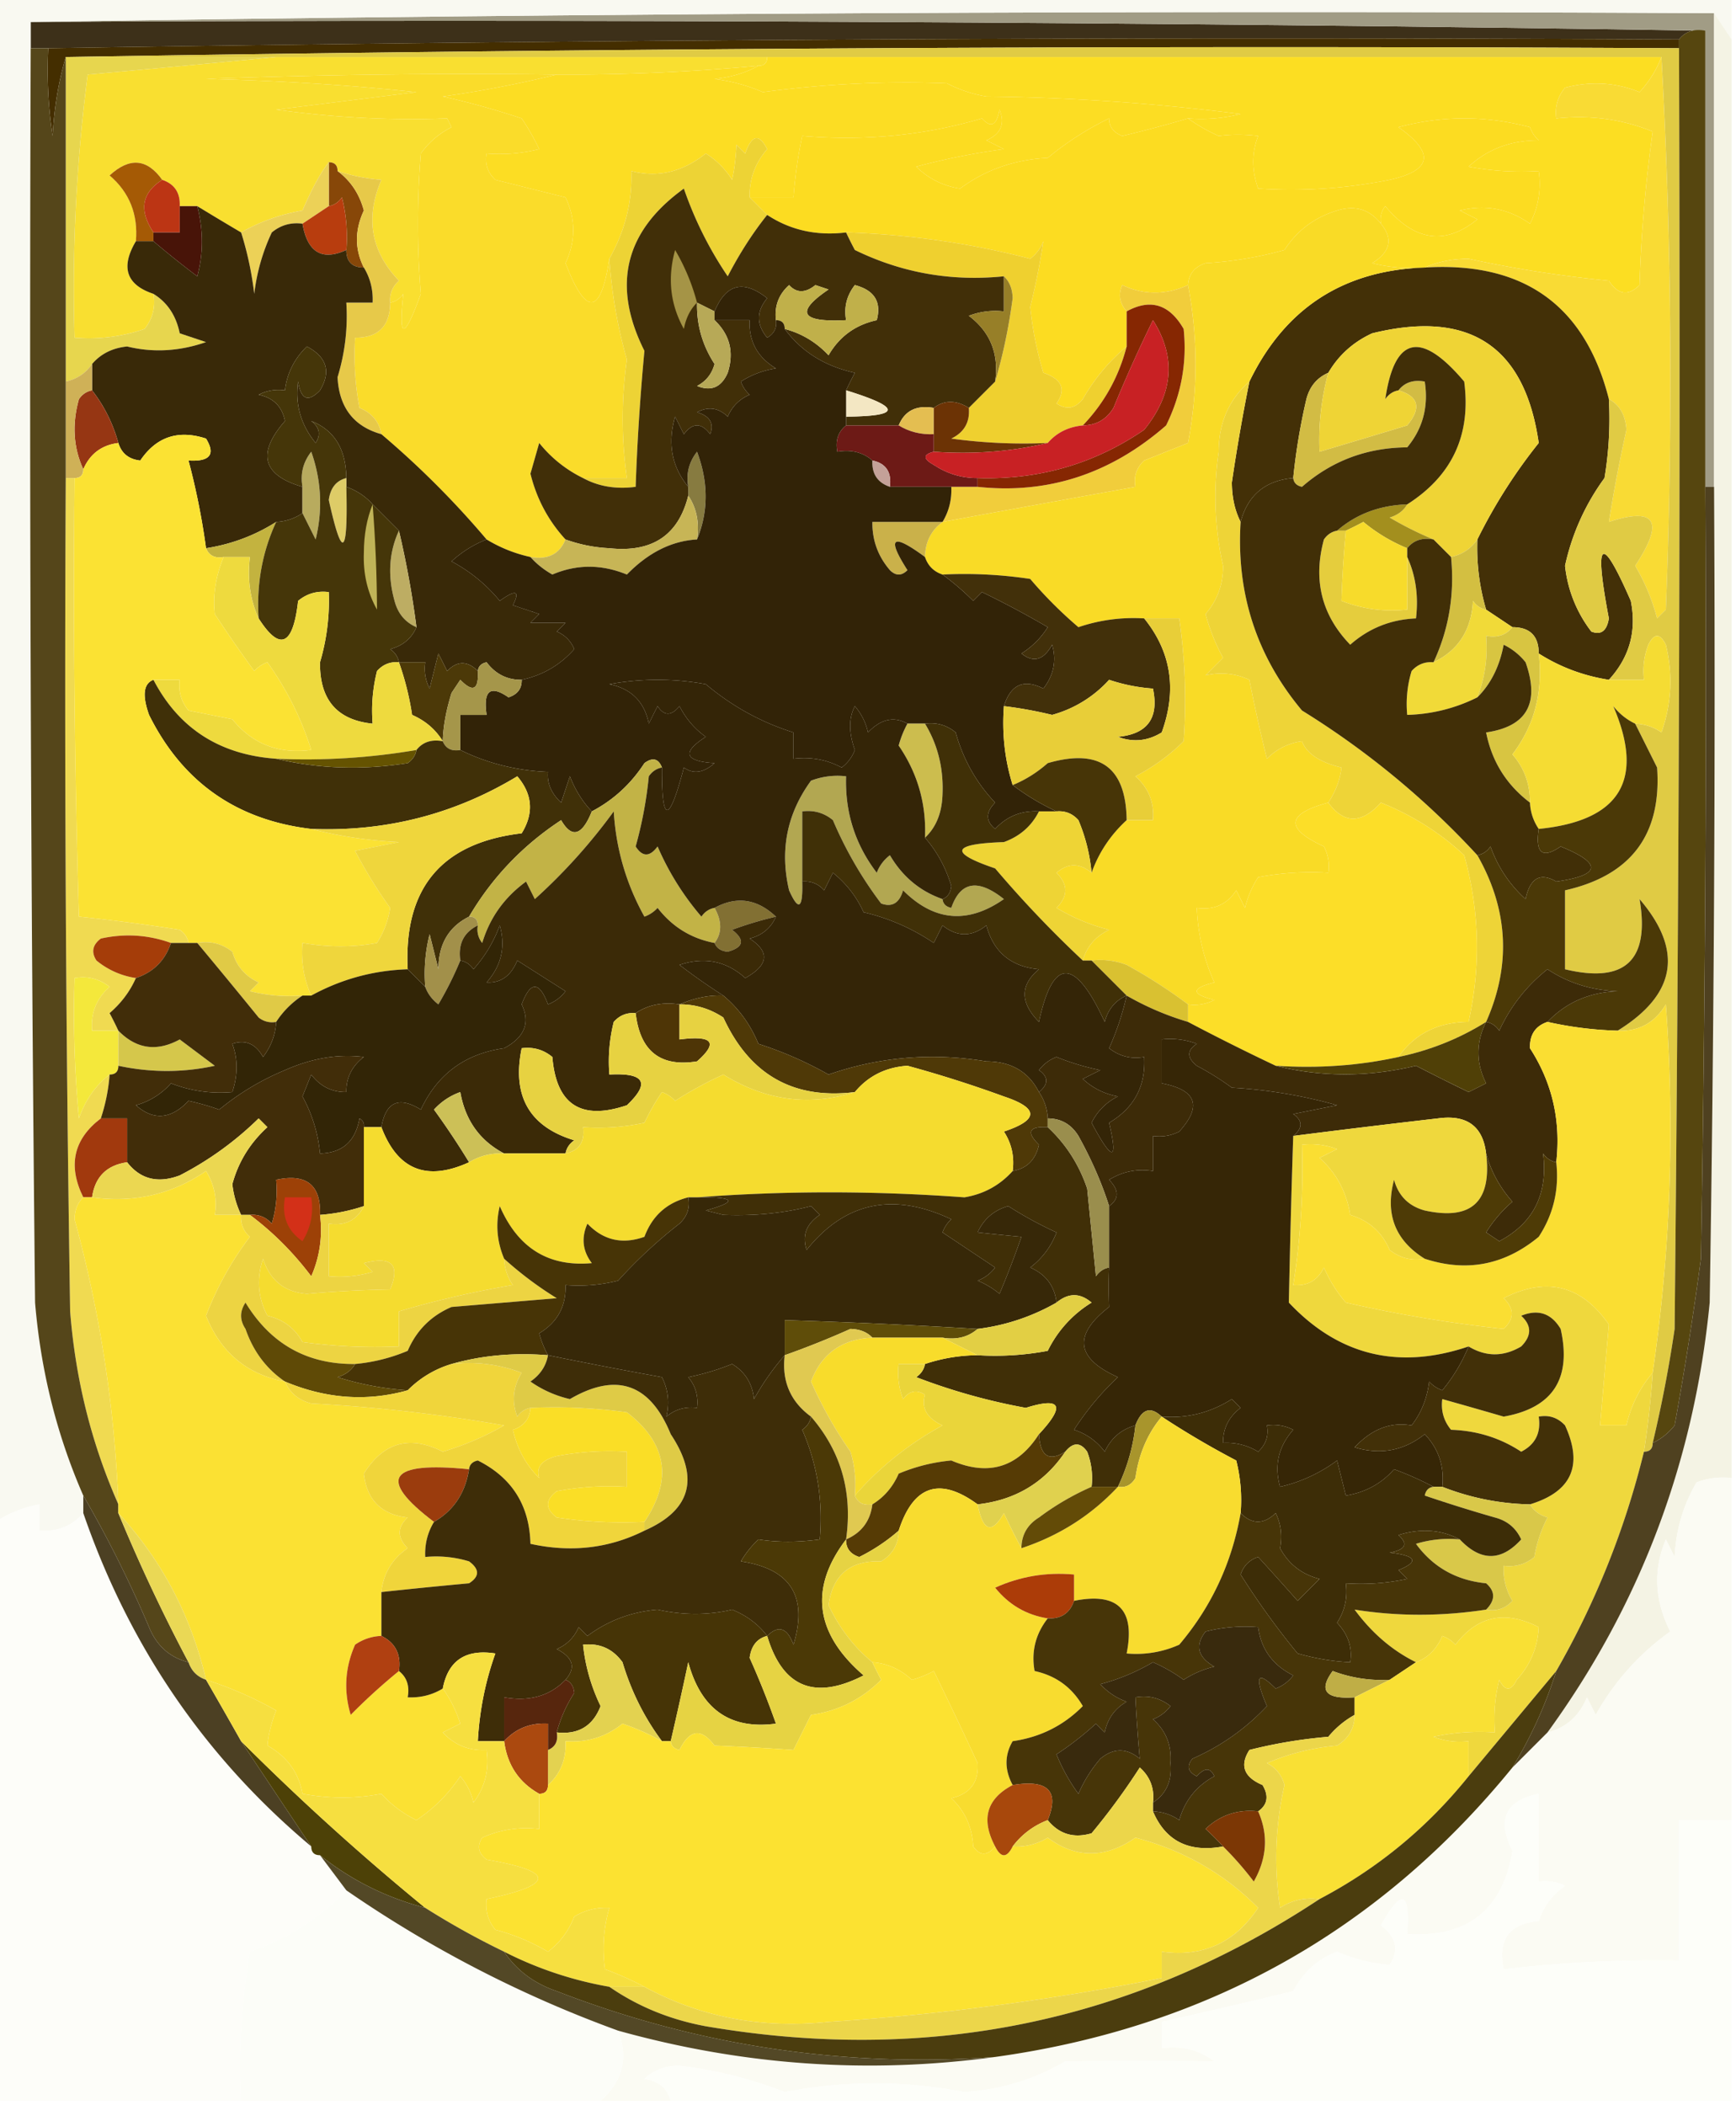 <svg xmlns="http://www.w3.org/2000/svg" width="198" height="240" style="shape-rendering:geometricPrecision;text-rendering:geometricPrecision;image-rendering:optimizeQuality;fill-rule:evenodd;clip-rule:evenodd"><path style="opacity:1" fill="#3d3019" d="M3.5 2.5c63.835-.332 127.502 0 191 1-1.291-.237-2.291.096-3 1-62.169-.332-124.169 0-186 1h-2v-3z"/><path style="opacity:1" fill="#442e00" d="M191.5 4.5v1a8464.6 8464.6 0 0 0-184 1c-.82 2.805-1.32 5.805-1.5 9a50.438 50.438 0 0 1-.5-10c61.831-1 123.831-1.332 186-1z"/><path style="opacity:1" fill="#fcde22" d="M87.5 6.5h102a12.641 12.641 0 0 1-2.5 4c-2.737-1.11-5.571-1.277-8.5-.5-.837 1.011-1.17 2.178-1 3.5 3.875-.415 7.542.085 11 1.5a162.886 162.886 0 0 0-1.5 17.5c-1.297 1.284-2.464 1.117-3.5-.5a138.645 138.645 0 0 1-16-2.5c-1.869.007-3.536.34-5 1a18.437 18.437 0 0 1-6-.5c2.078-1.27 2.412-2.77 1-4.5a2.429 2.429 0 0 1 .5-2c3.333 3.998 6.833 4.498 10.5 1.5l-2-1c2.877-.725 5.543-.225 8 1.5a9.86 9.86 0 0 0 1-6 32.438 32.438 0 0 1-8-.5c2.182-2.012 4.849-3.012 8-3a3.647 3.647 0 0 1-1-1.5c-5-1.333-10-1.333-15 0 4.166 2.93 3.832 4.93-1 6a57.124 57.124 0 0 1-15 1c-.748-2.084-.748-4.084 0-6-1.57-.194-3.07-.194-4.5 0a19.62 19.62 0 0 1-3.5-2 18.437 18.437 0 0 0 6-.5 251.24 251.24 0 0 0-29-2 15.28 15.28 0 0 1-4.5-1.5c-6.877-.277-13.877.057-21 1A20.437 20.437 0 0 0 81.5 9c1.882-.198 3.548-.698 5-1.5.667 0 1-.333 1-1z"/><path style="opacity:1" fill="#fadc2a" d="M63.5 8.5a129.425 129.425 0 0 1-13 2.5c3.05.679 6.05 1.512 9 2.5a26.61 26.61 0 0 1 2 3.5 18.436 18.436 0 0 1-6 .5c-.219 1.175.114 2.175 1 3l8 2c1.173 2.48 1.173 4.98 0 7.5 2.351 6.106 4.018 5.939 5-.5.264 3.893.93 7.726 2 11.5a48.26 48.26 0 0 0 0 13.5h-5a14.562 14.562 0 0 1-5-4l-1 3.5c.703 2.861 2.037 5.361 4 7.5-.683 1.676-2.017 2.343-4 2a16.328 16.328 0 0 1-5-2 102.01 102.01 0 0 0-12-12c-.25-1.422-1.083-2.422-2.5-3a32.437 32.437 0 0 1-.5-8c2.642.012 3.975-1.321 4-4 .617-.11 1.117-.444 1.5-1-.582 5.288.085 5.288 2 0a97.487 97.487 0 0 1 0-16c.9-1.27 2.066-2.27 3.5-3l-.5-1c-6.322.246-12.822-.087-19.5-1l16-2a290.188 290.188 0 0 0-24-1.5c13.33-.5 26.663-.667 40-.5z"/><path style="opacity:1" fill="#fcdd23" d="M86.5 7.5c-1.452.802-3.118 1.302-5 1.5 1.933.251 3.766.751 5.5 1.5 7.123-.943 14.123-1.277 21-1a15.28 15.28 0 0 0 4.5 1.5 251.24 251.24 0 0 1 29 2 18.437 18.437 0 0 1-6 .5 143.398 143.398 0 0 1-7.5 2c-1.011-.392-1.511-1.059-1.5-2a34.83 34.83 0 0 0-7 4.5c-3.791.196-7.125 1.362-10 3.5-1.941-.304-3.607-1.137-5-2.5a79.084 79.084 0 0 1 10-2l-2-1c1.658-.725 2.158-1.892 1.5-3.5-.317 1.8-.984 2.134-2 1-6.548 1.938-13.382 2.605-20.5 2a51.639 51.639 0 0 0-1 7h-5c-.051-2.07.615-3.903 2-5.5-.924-1.811-1.757-1.645-2.5.5l-1-1c-.085 1.585-.251 2.918-.5 4a9.427 9.427 0 0 0-3-3c-2.663 2.12-5.496 2.787-8.5 2 .137 3.453-.696 6.786-2.5 10-.982 6.439-2.649 6.606-5 .5 1.173-2.52 1.173-5.02 0-7.5l-8-2c-.886-.825-1.219-1.825-1-3a18.436 18.436 0 0 0 6-.5 26.61 26.61 0 0 0-2-3.5 89.783 89.783 0 0 0-9-2.5 129.425 129.425 0 0 0 13-2.5c7.687.04 15.354-.293 23-1z"/><path style="opacity:1" fill="#f9df30" d="M31.5 6.5h56c0 .667-.333 1-1 1a236.217 236.217 0 0 1-23 1c-13.337-.167-26.67 0-40 .5 8.02.168 16.02.668 24 1.5l-16 2c6.678.913 13.178 1.246 19.5 1l.5 1c-1.434.73-2.6 1.73-3.5 3a97.487 97.487 0 0 0 0 16c-1.915 5.288-2.582 5.288-2 0-.383.556-.883.89-1.5 1-.086-.996.248-1.83 1-2.5-3.197-3.325-3.864-7.159-2-11.5a20.677 20.677 0 0 1-5-1c0-.667-.333-1-1-1-.917 1.166-1.917 2.999-3 5.5-2.53.448-4.864 1.281-7 2.5a392.874 392.874 0 0 1-5-3h-2c.073-1.527-.594-2.527-2-3-1.728-2.424-3.728-2.59-6-.5 2.26 1.935 3.26 4.435 3 7.5-1.766 2.967-1.1 4.967 2 6 .262 1.478-.071 2.811-1 4a19.373 19.373 0 0 1-8 1 189.109 189.109 0 0 1 1.5-30c7.265-.651 14.432-1.318 21.5-2z"/><path style="opacity:1" fill="#fcdc21" d="M135.5 13.5a19.62 19.62 0 0 0 3.5 2c1.43-.194 2.93-.194 4.5 0-.748 1.916-.748 3.916 0 6a57.124 57.124 0 0 0 15-1c4.832-1.07 5.166-3.07 1-6 5-1.333 10-1.333 15 0a3.647 3.647 0 0 0 1 1.5c-3.151-.012-5.818.988-8 3 2.646.497 5.313.664 8 .5a9.86 9.86 0 0 1-1 6c-2.457-1.725-5.123-2.225-8-1.5l2 1c-3.667 2.998-7.167 2.498-10.5-1.5a2.429 2.429 0 0 0-.5 2c-1.29-1.64-2.957-2.14-5-1.5-2.573.782-4.573 2.282-6 4.5a42.717 42.717 0 0 1-9 1.5c-1.256.417-1.923 1.25-2 2.5-2.541 1.149-5.041 1.149-7.5 0-.47 1.077-.303 2.077.5 3v4c-1.99 1.663-3.657 3.663-5 6-.865 1.083-1.865 1.25-3 .5 1.122-1.613.622-2.78-1.5-3.5a40.275 40.275 0 0 1-1.5-7.5 79.134 79.134 0 0 0 1.5-7.5 4.458 4.458 0 0 1-1.5 2 95.423 95.423 0 0 0-21-3c-3.356.409-6.356-.258-9-2l-2-2h5a51.639 51.639 0 0 1 1-7c7.118.605 13.952-.062 20.5-2 1.016 1.134 1.683.8 2-1 .658 1.608.158 2.775-1.5 3.5l2 1a79.084 79.084 0 0 0-10 2c1.393 1.363 3.059 2.196 5 2.5 2.875-2.138 6.209-3.304 10-3.5a34.83 34.83 0 0 1 7-4.5c-.011.941.489 1.608 1.5 2a143.398 143.398 0 0 0 7.5-2z"/><path style="opacity:1" fill="#edd335" d="m85.5 22.5 2 2c-1.648 2.06-3.148 4.393-4.5 7a42.41 42.41 0 0 1-5-10c-6.745 4.866-8.245 11.033-4.5 18.5a264.087 264.087 0 0 0-1 15.5c-2.235.295-4.235-.039-6-1h5a48.26 48.26 0 0 1 0-13.5 55.977 55.977 0 0 1-2-11.5c1.804-3.214 2.637-6.547 2.5-10 3.004.787 5.837.12 8.5-2a9.427 9.427 0 0 1 3 3c.249-1.082.415-2.415.5-4l1 1c.743-2.145 1.576-2.311 2.5-.5-1.385 1.597-2.051 3.43-2 5.5z"/><path style="opacity:1" fill="#874708" d="M37.5 18.5c.667 0 1 .333 1 1 1.492 1.107 2.492 2.607 3 4.5-1.05 2.246-1.05 4.413 0 6.5-1.333 0-2-.667-2-2a18.436 18.436 0 0 0-.5-6c-.383.556-.883.89-1.5 1v-5z"/><path style="opacity:1" fill="#a55a05" d="M18.5 20.5c-2.345 1.488-2.679 3.488-1 6v1h-2c.26-3.065-.74-5.565-3-7.5 2.272-2.09 4.272-1.924 6 .5z"/><path style="opacity:1" fill="#bc3514" d="M18.5 20.5c1.406.473 2.073 1.473 2 3v3h-3c-1.679-2.512-1.345-4.512 1-6z"/><path style="opacity:1" fill="#ecd157" d="M37.5 18.5v5l-3 2c-1.322-.17-2.489.163-3.5 1a22.5 22.5 0 0 0-2 7c-.29-2.42-.79-4.754-1.5-7 2.136-1.219 4.47-2.052 7-2.5 1.083-2.501 2.083-4.334 3-5.5z"/><path style="opacity:1" fill="#b83d0e" d="M39.5 28.5c-2.771 1.273-4.438.273-5-3l3-2c.617-.11 1.117-.444 1.5-1 .495 1.973.662 3.973.5 6z"/><path style="opacity:1" fill="#e7c949" d="M38.5 19.5c1.617.538 3.284.871 5 1-1.864 4.341-1.197 8.175 2 11.5-.752.67-1.086 1.504-1 2.5-.025 2.679-1.358 4.012-4 4a32.437 32.437 0 0 0 .5 8c1.417.578 2.25 1.578 2.5 3-3.158-.885-4.825-3.052-5-6.5a23.739 23.739 0 0 0 1-8.5h3c.067-1.459-.266-2.792-1-4-1.05-2.087-1.05-4.254 0-6.5-.508-1.893-1.508-3.393-3-4.5z"/><path style="opacity:1" fill="#a19c85" d="M3.5 2.5c63.831-1 127.831-1.332 192-1v54h-1v-52c-63.498-1-127.165-1.332-191-1z"/><path style="opacity:1" fill="#481408" d="M20.5 23.5h2c.705 2.744.705 5.411 0 8a106.465 106.465 0 0 1-5-4v-1h3v-3z"/><path style="opacity:1" fill="#efd02f" d="M96.5 26.5a95.423 95.423 0 0 1 21 3 4.458 4.458 0 0 0 1.5-2 79.134 79.134 0 0 1-1.5 7.5 40.275 40.275 0 0 0 1.5 7.5c2.122.72 2.622 1.887 1.5 3.5 1.135.75 2.135.583 3-.5 1.343-2.337 3.01-4.337 5-6-.894 3.457-2.56 6.457-5 9-1.653.16-2.986.826-4 2a60.94 60.94 0 0 1-11-.5c1.473-.71 2.14-1.876 2-3.5l3-3c.888-2.983 1.554-6.15 2-9.5-.028-1.07-.361-1.903-1-2.5-5.986.61-11.653-.39-17-3a44.358 44.358 0 0 1-1-2z"/><path style="opacity:1" fill="#412f08" d="M87.5 24.5c2.644 1.742 5.644 2.409 9 2 .304.65.637 1.317 1 2 5.347 2.61 11.014 3.61 17 3v4a8.435 8.435 0 0 0-4 .5c2.453 1.848 3.453 4.348 3 7.5l-3 3c-1.464-.905-2.798-.905-4 0-1.983-.343-3.317.324-4 2h-6v-1c6.331-.05 6.331-1.05 0-3 .304-.65.637-1.316 1-2-3.409-.739-6.076-2.405-8-5 1.929.506 3.595 1.506 5 3 1.238-2.137 3.071-3.47 5.5-4 .557-2.086-.276-3.42-2.5-4-.929 1.189-1.262 2.522-1 4-5.172.266-5.838-.9-2-3.5l-1.5-.5c-1.15.924-2.15.924-3 0-1.188 1.063-1.688 2.397-1.5 4 .13.876-.203 1.543-1 2-1.247-1.506-1.247-3.006 0-4.5-2.7-2.145-4.7-1.645-6 1.5l-2-1c-.06 2.521.606 4.854 2 7-.318 1.147-.984 1.98-2 2.5 1.608.658 2.775.158 3.5-1.5.748-2.34.248-4.34-1.5-6h4c-.107 2.403.893 4.236 3 5.5a10.253 10.253 0 0 0-4 1.5c.21.586.543 1.086 1 1.5-1.167.5-2 1.333-2.5 2.5-1.05-1.017-2.216-1.184-3.5-.5 1.456.423 1.956 1.256 1.5 2.5-1-1.333-2-1.333-3 0l-1-2c-.885 3.038-.385 5.705 1.5 8v1c-1.117 4.519-4.117 6.519-9 6a17.094 17.094 0 0 1-5-1c-1.963-2.139-3.297-4.639-4-7.5l1-3.5a14.562 14.562 0 0 0 5 4c1.765.961 3.765 1.295 6 1 .18-5.141.512-10.308 1-15.5-3.745-7.467-2.245-13.634 4.5-18.5a42.41 42.41 0 0 0 5 10c1.352-2.607 2.852-4.94 4.5-7z"/><path style="opacity:1" fill="#f9db34" d="M189.5 6.5a663.681 663.681 0 0 1 .5 63l-1 1a23.609 23.609 0 0 0-2.5-6c3.36-5.08 2.36-6.746-3-5 .558-3.51 1.224-7.01 2-10.5-.108-1.681-.775-2.848-2-3.5-2.721-10.692-9.721-15.692-21-15 1.464-.66 3.131-.993 5-1a138.645 138.645 0 0 0 16 2.5c1.036 1.617 2.203 1.784 3.5.5.19-5.916.69-11.749 1.5-17.5-3.458-1.415-7.125-1.915-11-1.5-.17-1.322.163-2.489 1-3.5 2.929-.777 5.763-.61 8.5.5a12.641 12.641 0 0 0 2.5-4z"/><path style="opacity:1" fill="#a59446" d="M79.5 34.5c-.768.763-1.268 1.763-1.5 3-1.557-2.794-1.89-5.794-1-9a23.795 23.795 0 0 1 2.5 6z"/><path style="opacity:1" fill="#c0b04a" d="M89.5 37.5c0-.667-.333-1-1-1-.188-1.603.312-2.937 1.5-4 .85.924 1.85.924 3 0l1.5.5c-3.838 2.6-3.172 3.766 2 3.5-.262-1.478.071-2.811 1-4 2.224.58 3.057 1.914 2.5 4-2.429.53-4.262 1.863-5.5 4-1.405-1.494-3.071-2.494-5-3z"/><path style="opacity:1" fill="#433007" d="M162.5 30.5c11.279-.692 18.279 4.308 21 15a40.911 40.911 0 0 1-.5 9 26.376 26.376 0 0 0-4.5 10 14.821 14.821 0 0 0 3 7.5c1.1.432 1.767-.068 2-1.5-1.724-9.082-.891-9.749 2.5-2 .689 3.433-.145 6.433-2.5 9-2.906-.457-5.572-1.457-8-3 0-2-1-3-3-3l-3-2a24.93 24.93 0 0 1-1-8 60.364 60.364 0 0 1 7-11c-1.588-11.057-7.921-15.224-19-12.5-2.16.996-3.827 2.496-5 4.5-1.29.558-2.123 1.558-2.5 3a70.529 70.529 0 0 0-1.5 9c-3.183.277-5.183 1.944-6 5-.658-1.293-.992-2.793-1-4.5a219.773 219.773 0 0 1 2-11.5c4.048-8.358 10.714-12.69 20-13z"/><path style="opacity:1" fill="#977f28" d="M114.5 31.5c.639.597.972 1.43 1 2.5-.446 3.35-1.112 6.517-2 9.5.453-3.152-.547-5.652-3-7.5a8.435 8.435 0 0 1 4-.5v-4z"/><path style="opacity:1" fill="#e7d64e" d="M7.5 6.5h24c-7.068.682-14.235 1.349-21.5 2a189.109 189.109 0 0 0-1.5 30c2.75.226 5.416-.107 8-1 .929-1.189 1.262-2.522 1-4 1.585.974 2.585 2.474 3 4.5l3 1c-3.049 1.057-6.049 1.224-9 .5-1.67.168-3.004.835-4 2-.722 1.051-1.722 1.718-3 2v-37z"/><path style="opacity:1" fill="#b7a957" d="m79.5 34.5 2 1v1c1.748 1.66 2.248 3.66 1.5 6-.725 1.658-1.892 2.158-3.5 1.5 1.016-.52 1.682-1.353 2-2.5-1.394-2.146-2.06-4.479-2-7z"/><path style="opacity:1" fill="#f3e7c3" d="M96.5 44.5c6.331 1.95 6.331 2.95 0 3v-3z"/><path style="opacity:1" fill="#e0cb44" d="M7.5 6.5a8464.6 8464.6 0 0 1 184-1c.167 48.668 0 97.334-.5 146a149.336 149.336 0 0 1-2.5 13c0 .667-.333 1-1 1 .463-2.982.796-5.982 1-9 2.03-13.877 2.53-27.877 1.5-42-1.264 2.107-3.097 3.107-5.5 3 6.689-4.133 7.522-9.133 2.5-15 1.188 6.979-1.645 9.645-8.5 8v-9c7.535-1.695 11.035-6.362 10.5-14l-2.5-5a5.577 5.577 0 0 1 3 1c1.157-3.284 1.324-6.618.5-10-.667-1.333-1.333-1.333-2 0a8.43 8.43 0 0 0-.5 4h-4c2.355-2.567 3.189-5.567 2.5-9-3.391-7.749-4.224-7.082-2.5 2-.233 1.432-.9 1.932-2 1.5a14.821 14.821 0 0 1-3-7.5 26.376 26.376 0 0 1 4.5-10c.498-2.982.665-5.982.5-9 1.225.652 1.892 1.819 2 3.5-.776 3.49-1.442 6.99-2 10.5 5.36-1.746 6.36-.08 3 5a23.609 23.609 0 0 1 2.5 6l1-1c.829-21.17.663-42.17-.5-63H7.5z"/><path style="opacity:1" fill="#392908" d="M22.5 23.5a392.874 392.874 0 0 0 5 3c.71 2.246 1.21 4.58 1.5 7a22.5 22.5 0 0 1 2-7c1.011-.837 2.178-1.17 3.5-1 .562 3.273 2.229 4.273 5 3 0 1.333.667 2 2 2 .734 1.208 1.067 2.541 1 4h-3a23.739 23.739 0 0 1-1 8.5c.175 3.448 1.842 5.615 5 6.5a102.01 102.01 0 0 1 12 12 12.649 12.649 0 0 0-4 2.5 18.12 18.12 0 0 1 5.5 4.5c1.84-1.333 2.34-1.166 1.5.5l3 1-1 1h4l-1 1c.928.388 1.595 1.055 2 2-1.599 1.815-3.599 2.981-6 3.5-1.643.02-2.976-.647-4-2-.607.124-.94.457-1 1-1.188-1.184-2.355-1.184-3.5 0l-1-2-1 4a4.932 4.932 0 0 1-.5-3h-3c-.11-.617-.444-1.117-1-1.5 1.442-.377 2.442-1.21 3-2.5a109.088 109.088 0 0 0-2-11l-3-3c-.79-.901-1.79-1.568-3-2v-1c-.041-3.305-1.375-5.471-4-6.5.95.718 1.117 1.55.5 2.5-1.693-2.075-2.36-4.409-2-7 .324 2.069 1.157 2.402 2.5 1 1.277-2.13.777-3.796-1.5-5-1.438 1.4-2.271 3.067-2.5 5a4.932 4.932 0 0 0-3 .5c1.68.347 2.68 1.347 3 3-3.227 3.686-2.56 6.186 2 7.5v3a5.728 5.728 0 0 1-3 1c-2.428 1.544-5.094 2.544-8 3a81.912 81.912 0 0 0-2-10c2.442.146 3.11-.687 2-2.5-3.171-1.037-5.671-.204-7.5 2.5-1.301-.139-2.134-.805-2.5-2-.63-2.25-1.63-4.25-3-6v-3c.996-1.165 2.33-1.832 4-2 2.951.724 5.951.557 9-.5l-3-1c-.415-2.026-1.415-3.526-3-4.5-3.1-1.033-3.766-3.033-2-6h2a106.465 106.465 0 0 0 5 4c.705-2.589.705-5.256 0-8z"/><path style="opacity:1" fill="#e4be51" d="M106.5 46.5v3c-1.459.067-2.792-.266-4-1 .683-1.676 2.017-2.343 4-2z"/><path style="opacity:1" fill="#6c3305" d="M110.5 46.5c.14 1.624-.527 2.79-2 3.5a60.94 60.94 0 0 0 11 .5c-4.134.985-8.468 1.318-13 1v-5c1.202-.905 2.536-.905 4 0z"/><path style="opacity:1" fill="#f1cd3b" d="M135.5 32.5c1.143 6 1.143 12 0 18l-5 2c-.886.825-1.219 1.825-1 3a6837.863 6837.863 0 0 0-22 4c.734-1.208 1.067-2.541 1-4h3c8.005.862 15.171-1.472 21.5-7 1.734-3.517 2.401-7.184 2-11-1.621-2.82-3.788-3.487-6.5-2-.803-.923-.97-1.923-.5-3 2.459 1.149 4.959 1.149 7.5 0z"/><path style="opacity:1" fill="#d2bc44" d="M151.5 42.5a29.23 29.23 0 0 0-1 9c3.312-.985 6.646-1.985 10-3 1.647-1.988 1.314-3.321-1-4 .709-.904 1.709-1.237 3-1 .445 2.865-.222 5.365-2 7.5-4.604.033-8.604 1.533-12 4.5-.607-.124-.94-.457-1-1a70.529 70.529 0 0 1 1.5-9c.377-1.442 1.21-2.442 2.5-3z"/><path style="opacity:1" fill="#963613" d="M10.5 44.5c1.37 1.75 2.37 3.75 3 6-1.904.238-3.238 1.238-4 3-1.134-2.466-1.3-5.133-.5-8 .383-.556.883-.89 1.5-1z"/><path style="opacity:1" fill="#6d1a16" d="M96.5 48.5h6c1.208.734 2.541 1.067 4 1v2c-1.238.31-1.238.81 0 1.5 1.525 1.009 3.192 1.509 5 1.5v1h-10c.215-1.679-.452-2.679-2-3-1.068-.934-2.401-1.268-4-1-.237-1.291.096-2.291 1-3z"/><path style="opacity:1" fill="#862702" d="M111.5 55.5v-1c6.982.224 13.315-1.61 19-5.5 3.339-4.127 3.672-8.294 1-12.5a164.04 164.04 0 0 0-4.5 10c-.816 1.323-1.983 1.99-3.5 2 2.44-2.543 4.106-5.543 5-9v-4c2.712-1.487 4.879-.82 6.5 2 .401 3.816-.266 7.483-2 11-6.329 5.528-13.495 7.862-21.5 7z"/><path style="opacity:1" fill="#efd435" d="M168.5 61.5c-.722 1.051-1.722 1.718-3 2l-2-2a39.459 39.459 0 0 1-5-2.5c.916-.278 1.582-.778 2-1.5 5.134-3.269 7.301-7.935 6.5-14-4.944-5.847-7.944-5.18-9 2 .383-.556.883-.89 1.5-1 2.314.679 2.647 2.012 1 4a2107.372 2107.372 0 0 1-10 3 29.23 29.23 0 0 1 1-9c1.173-2.004 2.84-3.504 5-4.5 11.079-2.724 17.412 1.443 19 12.5a60.364 60.364 0 0 0-7 11z"/><path style="opacity:1" fill="#cfb157" d="M10.5 41.5v3c-.617.11-1.117.444-1.5 1-.8 2.867-.634 5.534.5 8 0 .667-.333 1-1 1h-1v-11c1.278-.282 2.278-.949 3-2z"/><path style="opacity:1" fill="#c4a198" d="M99.5 52.5c1.548.321 2.215 1.321 2 3-1.406-.473-2.073-1.473-2-3z"/><path style="opacity:1" fill="#c82124" d="M111.5 54.5c-1.808.009-3.475-.491-5-1.5-1.238-.69-1.238-1.19 0-1.5 4.532.318 8.866-.015 13-1 1.014-1.174 2.347-1.84 4-2 1.517-.01 2.684-.677 3.5-2a164.04 164.04 0 0 1 4.5-10c2.672 4.206 2.339 8.373-1 12.5-5.685 3.89-12.018 5.724-19 5.5z"/><path style="opacity:1" fill="#b8ab5e" d="M34.5 58.5v-3c-.262-1.478.071-2.811 1-4 1.157 3.284 1.324 6.618.5 10l-1.5-3z"/><path style="opacity:1" fill="#877b40" d="M79.5 61.5c.284-1.915-.049-3.581-1-5v-1c-.262-1.478.071-2.811 1-4 1.306 3.48 1.306 6.813 0 10z"/><path style="opacity:1" fill="#f9db26" d="M157.5 25.5c1.412 1.73 1.078 3.23-1 4.5 1.973.495 3.973.662 6 .5-9.286.31-15.952 4.642-20 13-2.33 2.042-3.496 4.708-3.5 8a35.633 35.633 0 0 0 .5 13c.014 2.111-.652 3.945-2 5.5a22.697 22.697 0 0 0 2 5l-2 2a7.493 7.493 0 0 1 5 .5 176.792 176.792 0 0 0 2 9 6.893 6.893 0 0 1 4-2c.514 1.395 2.014 2.395 4.5 3-.143 1.365-.643 2.698-1.5 4-4.802 1.286-4.969 2.953-.5 5 .483.948.649 1.948.5 3a32.438 32.438 0 0 0-8 .5 11.333 11.333 0 0 0-1.5 3.5l-1-2c-1.049 1.607-2.549 2.273-4.5 2 .12 2.98.787 5.813 2 8.5-2.667.667-2.667 1.333 0 2a4.934 4.934 0 0 1-3 .5 58.503 58.503 0 0 0-7-4.5 8.43 8.43 0 0 0-4-.5h-1c.437-1.574 1.437-2.741 3-3.5a22.226 22.226 0 0 1-6-2.5c1.333-1.333 1.333-2.667 0-4 1.308-1.126 2.642-1.126 4 0 .825-2.31 2.158-4.31 4-6h3c.172-1.992-.495-3.659-2-5a22.28 22.28 0 0 0 5.5-4c.333-4.674.167-9.34-.5-14h-4a19.524 19.524 0 0 0-7.5 1 48.415 48.415 0 0 1-5.5-5.5 50.442 50.442 0 0 0-10-.5c-1-.333-1.667-1-2-2 .027-1.7.694-3.033 2-4a6837.863 6837.863 0 0 1 22-4c-.219-1.175.114-2.175 1-3l5-2c1.143-6 1.143-12 0-18 .077-1.25.744-2.083 2-2.5a42.717 42.717 0 0 0 9-1.5c1.427-2.218 3.427-3.718 6-4.5 2.043-.64 3.71-.14 5 1.5z"/><path style="opacity:1" fill="#decc67" d="M39.5 54.5v1c.2 7.927-.466 8.427-2 1.5.184-1.376.85-2.209 2-2.5z"/><path style="opacity:1" fill="#a38f1e" d="M160.5 57.5c-.418.722-1.084 1.222-2 1.5a39.459 39.459 0 0 0 5 2.5c-1.291-.237-2.291.096-3 1a19.227 19.227 0 0 1-5-3c-.683.363-1.35.696-2 1h-1c2.198-1.897 4.864-2.897 8-3z"/><path style="opacity:1" fill="#cab14a" d="M107.5 59.5c-1.306.967-1.973 2.3-2 4-3.739-2.757-4.406-2.257-2 1.5-.667.667-1.333.667-2 0-1.361-1.584-2.028-3.418-2-5.5h8z"/><path style="opacity:1" fill="#c3b33f" d="M31.5 59.5c-1.587 3.419-2.253 7.085-2 11-.968-2.107-1.302-4.44-1-7h-3c-.992.172-1.658-.162-2-1 2.906-.456 5.572-1.456 8-3z"/><path style="opacity:1" fill="#bdad63" d="M45.5 60.5a109.088 109.088 0 0 1 2 11c-1.29-.558-2.123-1.558-2.5-3-.8-2.867-.634-5.534.5-8z"/><path style="opacity:1" fill="#c7b556" d="M78.5 56.5c.951 1.419 1.284 3.085 1 5-2.887.16-5.554 1.493-8 4-2.89-1.185-5.724-1.185-8.5 0-.995-.566-1.828-1.233-2.5-2 1.983.343 3.317-.324 4-2 1.576.575 3.242.908 5 1 4.883.519 7.883-1.481 9-6z"/><path style="opacity:1" fill="#453609" d="M39.5 54.5c-1.15.291-1.816 1.124-2 2.5 1.534 6.927 2.2 6.427 2-1.5 1.21.432 2.21 1.099 3 2l3 3c-1.134 2.466-1.3 5.133-.5 8 .377 1.442 1.21 2.442 2.5 3-.558 1.29-1.558 2.123-3 2.5.556.383.89.883 1 1.5-.996-.086-1.83.248-2.5 1a18.436 18.436 0 0 0-.5 6c-4.06-.41-6.06-2.744-6-7a24.846 24.846 0 0 0 1-8c-1.322-.17-2.489.163-3.5 1-.574 5.123-2.074 5.79-4.5 2-.253-3.915.413-7.581 2-11a5.728 5.728 0 0 0 3-1l1.5 3c.824-3.382.657-6.716-.5-10-.929 1.189-1.262 2.522-1 4-4.56-1.314-5.227-3.814-2-7.5-.32-1.653-1.32-2.653-3-3a4.932 4.932 0 0 1 3-.5c.229-1.933 1.062-3.6 2.5-5 2.277 1.204 2.777 2.87 1.5 5-1.343 1.402-2.176 1.069-2.5-1-.36 2.591.307 4.925 2 7 .617-.95.45-1.782-.5-2.5 2.625 1.029 3.959 3.195 4 6.5z"/><path style="opacity:1" fill="#c0b458" d="M42.5 57.5c.316 4.025.483 8.025.5 12-1.096-1.959-1.596-4.125-1.5-6.5.006-2.033.339-3.866 1-5.5z"/><path style="opacity:1" fill="#e5cd3d" d="M152.5 60.5h1c-.25 2.714-.417 5.38-.5 8 2.381.935 4.881 1.268 7.5 1v-6c.968 2.107 1.302 4.44 1 7-2.874.123-5.374 1.123-7.5 3-3.261-3.37-4.261-7.37-3-12 .383-.556.883-.89 1.5-1z"/><path style="opacity:1" fill="#f7db2b" d="M160.5 62.5v7c-2.619.268-5.119-.065-7.5-1 .083-2.62.25-5.286.5-8 .65-.304 1.317-.637 2-1a19.227 19.227 0 0 0 5 3z"/><path style="opacity:1" fill="#322307" d="M88.5 36.5c.667 0 1 .333 1 1 1.924 2.595 4.591 4.261 8 5-.363.684-.696 1.35-1 2v4c-.904.709-1.237 1.709-1 3 1.599-.268 2.932.066 4 1-.073 1.527.594 2.527 2 3h7c.067 1.459-.266 2.792-1 4h-8c-.028 2.082.639 3.916 2 5.5.667.667 1.333.667 2 0-2.406-3.757-1.739-4.257 2-1.5.333 1 1 1.667 2 2a30.155 30.155 0 0 1 3.5 3l1-1a108.438 108.438 0 0 1 7.5 4 9.419 9.419 0 0 1-3 3c1.368 1.094 2.535.76 3.5-1 .52 1.789.187 3.456-1 5-2.224-1.14-3.724-.474-4.5 2-.236 3.109.097 6.109 1 9a27.162 27.162 0 0 0 5 3h-2c-1.984-.117-3.65.55-5 2-1.09-.891-1.09-1.891 0-3-2.151-2.272-3.651-4.939-4.5-8-1.011-.837-2.178-1.17-3.5-1h-2c-1.532-.87-3.032-.536-4.5 1a6.807 6.807 0 0 0-1.5-3c-.706 1.354-.706 3.021 0 5a4.452 4.452 0 0 1-1.5 2c-1.7-.906-3.533-1.24-5.5-1v-3c-3.658-1.14-6.992-2.972-10-5.5a30.499 30.499 0 0 0-11 0c2.505.51 4.005 2.01 4.5 4.5l1-2c.741 1.14 1.575 1.14 2.5 0 .73 1.434 1.73 2.6 3 3.5-2.776 1.779-2.443 2.779 1 3-1.26 1.113-2.427 1.28-3.5.5-1.702 6.46-2.535 6.46-2.5 0-.397-1.025-1.063-1.192-2-.5-1.545 2.38-3.545 4.213-6 5.5-1.058-1.1-1.892-2.434-2.5-4l-1 3c-1.12-1.052-1.62-2.219-1.5-3.5-3.588-.147-6.921-.98-10-2.5v-4h3c-.411-2.776.422-3.443 2.5-2 1.03-.336 1.53-1.003 1.5-2 2.401-.519 4.401-1.685 6-3.5-.405-.945-1.072-1.612-2-2l1-1h-4l1-1-3-1c.84-1.666.34-1.833-1.5-.5a18.12 18.12 0 0 0-5.5-4.5 12.649 12.649 0 0 1 4-2.5c1.55.94 3.216 1.608 5 2 .672.767 1.505 1.434 2.5 2 2.776-1.185 5.61-1.185 8.5 0 2.446-2.507 5.113-3.84 8-4 1.306-3.187 1.306-6.52 0-10-.929 1.189-1.262 2.522-1 4-1.885-2.295-2.385-4.962-1.5-8l1 2c1-1.333 2-1.333 3 0 .456-1.244-.044-2.077-1.5-2.5 1.284-.684 2.45-.517 3.5.5.5-1.167 1.333-2 2.5-2.5a3.646 3.646 0 0 1-1-1.5 10.253 10.253 0 0 1 4-1.5c-2.107-1.264-3.107-3.097-3-5.5h-4v-1c1.3-3.145 3.3-3.645 6-1.5-1.247 1.494-1.247 2.994 0 4.5.797-.457 1.13-1.124 1-2z"/><path style="opacity:1" fill="#d3bf41" d="M168.5 61.5a24.93 24.93 0 0 0 1 8c-.617-.11-1.117-.444-1.5-1-.172 3.313-1.672 5.646-4.5 7 1.754-3.758 2.421-7.758 2-12 1.278-.282 2.278-.949 3-2z"/><path style="opacity:1" fill="#42300a" d="M107.5 65.5c3.35-.165 6.683.002 10 .5a48.415 48.415 0 0 0 5.5 5.5 19.524 19.524 0 0 1 7.5-1c3.089 3.822 3.756 8.156 2 13-1.598.985-3.265 1.151-5 .5 3.376-.307 4.71-2.14 4-5.5a20.227 20.227 0 0 1-5-1 13.616 13.616 0 0 1-6.5 4 47.477 47.477 0 0 0-5.5-1c.776-2.474 2.276-3.14 4.5-2 1.187-1.544 1.52-3.211 1-5-.965 1.76-2.132 2.094-3.5 1a9.419 9.419 0 0 0 3-3 108.438 108.438 0 0 0-7.5-4l-1 1a30.155 30.155 0 0 0-3.5-3z"/><path style="opacity:1" fill="#eed437" d="M142.5 43.5a219.773 219.773 0 0 0-2 11.5c.008 1.707.342 3.207 1 4.5-.508 8.149 1.825 15.316 7 21.5a95.525 95.525 0 0 1 20 16.5c3.535 6.205 3.869 12.539 1 19-3.055 1.91-6.389 3.243-10 4 1.839-2.635 4.506-3.968 8-4 1.414-6.362 1.248-12.696-.5-19-2.743-2.558-5.91-4.558-9.5-6-2.206 2.44-4.206 2.44-6 0 .857-1.302 1.357-2.635 1.5-4-2.486-.605-3.986-1.605-4.5-3a6.893 6.893 0 0 0-4 2 176.792 176.792 0 0 1-2-9 7.493 7.493 0 0 0-5-.5l2-2a22.697 22.697 0 0 1-2-5c1.348-1.555 2.014-3.389 2-5.5a35.633 35.633 0 0 1-.5-13c.004-3.292 1.17-5.958 3.5-8z"/><path style="opacity:1" fill="#f1da38" d="m169.5 69.5 3 2c-.709.904-1.709 1.237-3 1 .202 2.45-.131 4.783-1 7a18.977 18.977 0 0 1-8 2c-.16-1.7.006-3.366.5-5 .671-.752 1.504-1.086 2.5-1 2.828-1.354 4.328-3.687 4.5-7 .383.556.883.89 1.5 1z"/><path style="opacity:1" fill="#4c3908" d="M54.5 76.5c.11 2.148-.556 2.481-2 1l-1 1.5c-.62 1.99-.953 3.823-1 5.5-.815-1.337-1.981-2.337-3.5-3a31.956 31.956 0 0 0-1.5-6h3a4.932 4.932 0 0 0 .5 3l1-4 1 2c1.145-1.184 2.312-1.184 3.5 0z"/><path style="opacity:1" fill="#a5964a" d="M59.5 77.5c.03.997-.47 1.664-1.5 2-2.078-1.443-2.911-.776-2.5 2h-3v4c-.992.172-1.658-.162-2-1 .047-1.677.38-3.51 1-5.5l1-1.5c1.444 1.481 2.11 1.148 2-1 .06-.543.393-.876 1-1 1.024 1.353 2.357 2.02 4 2z"/><path style="opacity:1" fill="#f9f9f1" d="M-.5-.5h198v5l-2-3c-64.169-.332-128.169 0-192 1v3c-.167 47.668 0 95.334.5 143 .647 7.77 2.48 15.103 5.5 22v2c-1.28 1.468-2.946 2.135-5 2v-3c-1.822.331-3.49.998-5 2V-.5z"/><path style="opacity:1" fill="#f0da51" d="M7.5 54.5h1c-.167 16.67 0 33.337.5 50 3.596.368 7.43.868 11.5 1.5.556.383.89.883 1 1.5h-2c-2.613-.935-5.28-1.102-8-.5-.95.718-1.117 1.551-.5 2.5a9.173 9.173 0 0 0 4.5 2c-.674 1.524-1.674 2.858-3 4 .363.683.696 1.35 1 2h-3c-.171-1.992.495-3.658 2-5-1.189-.929-2.522-1.262-4-1-.166 5.344 0 10.677.5 16 .737-2.096 1.903-3.763 3.5-5a20.676 20.676 0 0 1-1 5c-3.12 2.378-3.787 5.378-2 9-.639.597-.972 1.43-1 2.5a143.47 143.47 0 0 1 5 32.5c-3.058-6.898-4.891-14.231-5.5-22a4512.94 4512.94 0 0 1-.5-95z"/><path style="opacity:1" fill="#e8ce38" d="M130.5 70.5h4c.667 4.66.833 9.326.5 14a22.28 22.28 0 0 1-5.5 4c1.505 1.341 2.172 3.008 2 5h-3c-.073-6.046-3.073-8.213-9-6.5-1.236 1.085-2.569 1.918-4 2.5-.903-2.891-1.236-5.891-1-9 1.842.223 3.675.557 5.5 1a13.616 13.616 0 0 0 6.5-4c1.635.546 3.301.88 5 1 .71 3.36-.624 5.193-4 5.5 1.735.651 3.402.485 5-.5 1.756-4.844 1.089-9.178-2-13z"/><path style="opacity:1" fill="#d8c541" d="M172.5 71.5c2 0 3 1 3 3 .519 4.35-.481 8.184-3 11.5 1.356 1.567 2.023 3.4 2 5.5-2.682-2.03-4.349-4.697-5-8 4.651-.674 6.151-3.34 4.5-8a7.248 7.248 0 0 0-2.5-2c-.464 2.475-1.464 4.475-3 6 .869-2.217 1.202-4.55 1-7 1.291.237 2.291-.096 3-1z"/><path style="opacity:1" fill="#eeda3e" d="M25.5 63.5h3c-.302 2.56.032 4.893 1 7 2.426 3.79 3.926 3.123 4.5-2 1.011-.837 2.178-1.17 3.5-1a24.846 24.846 0 0 1-1 8c-.06 4.256 1.94 6.59 6 7a18.436 18.436 0 0 1 .5-6c.67-.752 1.504-1.086 2.5-1a31.956 31.956 0 0 1 1.5 6c1.519.663 2.685 1.663 3.5 3-1.291-.237-2.291.096-3 1a75.416 75.416 0 0 1-16 1c-6.44-.454-11.106-3.454-14-9h3c-.17 1.322.163 2.489 1 3.5l5 1c2.286 2.82 5.286 3.987 9 3.5-1.112-3.557-2.778-6.89-5-10a3.646 3.646 0 0 0-1.5 1 157.608 157.608 0 0 1-4.5-6.5c-.242-2.072.09-4.239 1-6.5z"/><path style="opacity:1" fill="#f5dc33" d="M186.5 82.5c-.958-.453-1.792-1.12-2.5-2 3.622 8.408.789 13.075-8.5 14a5.727 5.727 0 0 1-1-3c.023-2.1-.644-3.933-2-5.5 2.519-3.316 3.519-7.15 3-11.5 2.428 1.543 5.094 2.543 8 3h4a8.43 8.43 0 0 1 .5-4c.667-1.333 1.333-1.333 2 0 .824 3.382.657 6.716-.5 10a5.577 5.577 0 0 0-3-1z"/><path style="opacity:1" fill="#412f07" d="M160.5 57.5c-3.136.103-5.802 1.103-8 3-.617.11-1.117.444-1.5 1-1.261 4.63-.261 8.63 3 12 2.126-1.877 4.626-2.877 7.5-3 .302-2.56-.032-4.893-1-7v-1c.709-.904 1.709-1.237 3-1l2 2c.421 4.242-.246 8.242-2 12-.996-.086-1.829.248-2.5 1a12.93 12.93 0 0 0-.5 5 18.977 18.977 0 0 0 8-2c1.536-1.525 2.536-3.525 3-6a7.248 7.248 0 0 1 2.5 2c1.651 4.66.151 7.326-4.5 8 .651 3.303 2.318 5.97 5 8a5.727 5.727 0 0 0 1 3c-.411 2.776.422 3.443 2.5 2 4.772 1.94 4.606 3.274-.5 4-1.825-1.07-2.992-.404-3.5 2a14.585 14.585 0 0 1-4-6c-.383.556-.883.89-1.5 1a95.525 95.525 0 0 0-20-16.5c-5.175-6.184-7.508-13.351-7-21.5.817-3.056 2.817-4.723 6-5 .06.543.393.876 1 1 3.396-2.967 7.396-4.467 12-4.5 1.778-2.135 2.445-4.635 2-7.5-1.291-.237-2.291.096-3 1-.617.11-1.117.444-1.5 1 1.056-7.18 4.056-7.847 9-2 .801 6.065-1.366 10.731-6.5 14z"/><path style="opacity:1" fill="#403008" d="M17.5 77.5c2.894 5.546 7.56 8.546 14 9 4.816 1.15 9.816 1.316 15 .5.556-.383.89-.883 1-1.5.709-.904 1.709-1.237 3-1 .342.838 1.008 1.172 2 1 3.079 1.52 6.412 2.353 10 2.5-.12 1.281.38 2.448 1.5 3.5l1-3c.608 1.566 1.442 2.9 2.5 4-1.117 2.78-2.283 3.112-3.5 1-4.379 2.877-7.879 6.544-10.5 11-2.325 1.155-3.492 3.155-3.5 6l-1-4a18.437 18.437 0 0 0-.5 6l-2-2c-.464-9.256 3.869-14.423 13-15.5 1.408-2.292 1.241-4.459-.5-6.5-7.188 4.337-15.02 6.337-23.5 6-8.526-1.01-14.692-5.343-18.5-13-.797-2.243-.63-3.577.5-4z"/><path style="opacity:1" fill="#655301" d="M47.5 85.5c-.11.617-.444 1.117-1 1.5-5.184.816-10.184.65-15-.5 5.395.234 10.728-.1 16-1z"/><path style="opacity:1" fill="#ccbd4e" d="M103.5 82.5h2c1.45 2.393 2.117 5.06 2 8-.056 2.14-.723 3.806-2 5 .165-3.84-.835-7.34-3-10.5.243-.902.577-1.735 1-2.5z"/><path style="opacity:1" fill="#473507" d="M128.5 93.5c-1.842 1.69-3.175 3.69-4 6a20.088 20.088 0 0 0-1.5-6c-.671-.752-1.504-1.086-2.5-1a27.162 27.162 0 0 1-5-3c1.431-.582 2.764-1.415 4-2.5 5.927-1.713 8.927.454 9 6.5z"/><path style="opacity:1" fill="#fbe233" d="M23.5 62.5c.342.838 1.008 1.172 2 1-.91 2.261-1.242 4.428-1 6.5 1.43 2.182 2.93 4.349 4.5 6.5.414-.457.914-.79 1.5-1 2.222 3.11 3.888 6.443 5 10-3.714.487-6.714-.68-9-3.5l-5-1c-.837-1.011-1.17-2.178-1-3.5h-3c-1.13.423-1.297 1.757-.5 4 3.808 7.657 9.974 11.99 18.5 13 3.141.821 6.475 1.321 10 1.5l-5 1a54.053 54.053 0 0 0 4 6.5 10.255 10.255 0 0 1-1.5 4c-2.718.513-5.551.513-8.5 0-.175 2.121.159 4.121 1 6h-1a18.452 18.452 0 0 1-6-.5l1-1c-1.532-.7-2.532-1.866-3-3.5-1.189-.929-2.522-1.262-4-1h-1c-.11-.617-.444-1.117-1-1.5A223.449 223.449 0 0 0 9 104.5c-.5-16.663-.667-33.33-.5-50 .667 0 1-.333 1-1 .762-1.762 2.096-2.762 4-3 .366 1.195 1.199 1.861 2.5 2 1.829-2.704 4.329-3.537 7.5-2.5 1.11 1.813.442 2.646-2 2.5a81.912 81.912 0 0 1 2 10z"/><path style="opacity:1" fill="#fcde28" d="M151.5 91.5c1.794 2.44 3.794 2.44 6 0 3.59 1.442 6.757 3.442 9.5 6 1.748 6.304 1.914 12.638.5 19-3.494.032-6.161 1.365-8 4-4.47.986-9.137 1.319-14 1a258.766 258.766 0 0 1-10-5v-2a4.934 4.934 0 0 0 3-.5c-2.667-.667-2.667-1.333 0-2a22.684 22.684 0 0 1-2-8.5c1.951.273 3.451-.393 4.5-2l1 2a11.333 11.333 0 0 1 1.5-3.5 32.438 32.438 0 0 1 8-.5 4.934 4.934 0 0 0-.5-3c-4.469-2.047-4.302-3.714.5-5z"/><path style="opacity:1" fill="#eed435" d="M118.5 92.5h2c.996-.086 1.829.248 2.5 1a20.088 20.088 0 0 1 1.5 6c-1.358-1.126-2.692-1.126-4 0 1.333 1.333 1.333 2.667 0 4a22.226 22.226 0 0 0 6 2.5c-1.563.759-2.563 1.926-3 3.5a126.777 126.777 0 0 1-10-10.5c-5.31-1.798-4.976-2.798 1-3 1.824-.66 3.157-1.827 4-3.5z"/><path style="opacity:1" fill="#efd63c" d="M46.5 110.5c-3.917.128-7.583 1.128-11 3-.841-1.879-1.175-3.879-1-6 2.949.513 5.782.513 8.5 0a10.255 10.255 0 0 0 1.5-4 54.053 54.053 0 0 1-4-6.5l5-1c-3.525-.179-6.859-.679-10-1.5 8.48.337 16.312-1.663 23.5-6 1.741 2.041 1.908 4.208.5 6.5-9.131 1.077-13.464 6.244-13 15.5z"/><path style="opacity:1" fill="#b2a751" d="M107.5 102.5c.06.543.393.876 1 1 1.047-3.019 3.047-3.352 6-1-4.126 2.874-7.959 2.54-11.5-1-.423 1.456-1.256 1.956-2.5 1.5a44.714 44.714 0 0 1-5.5-9.5c-1.011-.837-2.178-1.17-3.5-1v8c.088 3.098-.412 3.432-1.5 1-1.076-4.572-.243-8.739 2.5-12.5a8.434 8.434 0 0 1 4-.5c-.133 4.1 1.033 7.766 3.5 11a4.458 4.458 0 0 1 1.5-2c1.431 2.438 3.431 4.104 6 5z"/><path style="opacity:1" fill="#c2b346" d="M75.5 87.5c-.617.11-1.117.444-1.5 1a46.65 46.65 0 0 1-1.5 8c.774 1.211 1.607 1.211 2.5 0a31.31 31.31 0 0 0 5 8c.383-.556.883-.889 1.5-1 .854 1.535.854 2.868 0 4-2.655-.501-4.822-1.834-6.5-4a3.647 3.647 0 0 1-1.5 1c-2.073-3.721-3.24-7.72-3.5-12a64.804 64.804 0 0 1-9 10l-1-2c-2.472 1.798-4.14 4.132-5 7a2.427 2.427 0 0 1-.5-2c0-.667-.333-1-1-1 2.621-4.456 6.121-8.123 10.5-11 1.217 2.112 2.383 1.78 3.5-1 2.455-1.287 4.455-3.12 6-5.5.937-.692 1.603-.525 2 .5z"/><path style="opacity:1" fill="#4b3907" d="m186.5 82.5 2.5 5c.535 7.638-2.965 12.305-10.5 14v9c6.855 1.645 9.688-1.021 8.5-8 5.022 5.867 4.189 10.867-2.5 15a41.541 41.541 0 0 1-8-1c2.095-2.208 4.762-3.375 8-3.5-2.951-.096-5.618-.929-8-2.5-2.374 1.878-4.208 4.212-5.5 7-.383-.556-.883-.889-1.5-1 2.869-6.461 2.535-12.795-1-19 .617-.11 1.117-.444 1.5-1a14.585 14.585 0 0 0 4 6c.508-2.404 1.675-3.07 3.5-2 5.106-.726 5.272-2.06.5-4-2.078 1.443-2.911.776-2.5-2 9.289-.925 12.122-5.592 8.5-14 .708.88 1.542 1.547 2.5 2z"/><path style="opacity:1" fill="#827033" d="M88.5 104.5a42.504 42.504 0 0 0-5 1.5c1.493 1.156 1.326 1.99-.5 2.5-.765-.07-1.265-.403-1.5-1 .854-1.132.854-2.465 0-4 2.512-1.367 4.845-1.034 7 1z"/><path style="opacity:1" fill="#a2904a" d="M53.5 104.5c.667 0 1 .333 1 1-1.604.787-2.27 2.12-2 4a39.459 39.459 0 0 1-2.5 5c-.717-.544-1.217-1.211-1.5-2a18.437 18.437 0 0 1 .5-6l1 4c.008-2.845 1.175-4.845 3.5-6z"/><path style="opacity:1" fill="#e0ca46" d="M22.5 107.5c1.478-.262 2.811.071 4 1 .468 1.634 1.468 2.8 3 3.5l-1 1c1.973.495 3.973.662 6 .5a10.177 10.177 0 0 0-3 3 2.429 2.429 0 0 1-2-.5 816.597 816.597 0 0 0-7-8.5z"/><path style="opacity:1" fill="#3b2a07" d="M81.5 107.5c.235.597.735.93 1.5 1 1.826-.51 1.993-1.344.5-2.5a42.504 42.504 0 0 1 5-1.5c-.558 1.29-1.558 2.123-3 2.5 2.335 1.52 2.168 3.02-.5 4.5-2.153-1.944-4.653-2.444-7.5-1.5a70.025 70.025 0 0 0 5 3.5c-1.578-.074-3.245.26-5 1-1.915-.284-3.581.049-5 1-.996-.086-1.83.248-2.5 1a18.437 18.437 0 0 0-.5 6c4.027-.219 4.694.948 2 3.5-5.221 1.771-8.055-.062-8.5-5.5-1.011-.837-2.178-1.17-3.5-1-1.125 5.444.875 8.944 6 10.5-.556.383-.89.883-1 1.5h-7c-2.773-1.455-4.44-3.788-5-7a7.292 7.292 0 0 0-3 2 89.557 89.557 0 0 1 4 6c-4.824 2.206-8.157.872-10-4 .499-2.889 1.999-3.556 4.5-2 1.879-4.041 5.046-6.375 9.5-7 2.333-1.243 3-2.909 2-5 1-2.667 2-2.667 3 0a4.458 4.458 0 0 0 2-1.5l-5.5-3.5c-.72 1.755-1.887 2.589-3.5 2.5 1.687-1.913 2.187-4.08 1.5-6.5a15.45 15.45 0 0 1-3 5c-.383-.556-.883-.889-1.5-1-.27-1.88.396-3.213 2-4a2.427 2.427 0 0 0 .5 2c.86-2.868 2.528-5.202 5-7l1 2a64.804 64.804 0 0 0 9-10c.26 4.28 1.427 8.279 3.5 12a3.647 3.647 0 0 0 1.5-1c1.678 2.166 3.845 3.499 6.5 4z"/><path style="opacity:1" fill="#a53d09" d="M19.5 107.5c-.667 2-2 3.333-4 4a9.173 9.173 0 0 1-4.5-2c-.617-.949-.45-1.782.5-2.5 2.72-.602 5.387-.435 8 .5z"/><path style="opacity:1" fill="#d9c131" d="M124.5 109.5a8.43 8.43 0 0 1 4 .5 58.503 58.503 0 0 1 7 4.5v2a32.508 32.508 0 0 1-7-3l-4-4z"/><path style="opacity:1" fill="#403007" d="M105.5 82.5c1.322-.17 2.489.163 3.5 1 .849 3.061 2.349 5.728 4.5 8-1.09 1.109-1.09 2.109 0 3 1.35-1.45 3.016-2.117 5-2-.843 1.673-2.176 2.84-4 3.5-5.976.202-6.31 1.202-1 3a126.777 126.777 0 0 0 10 10.5h1l4 4c-1.29.558-2.123 1.558-2.5 3-3.417-7.384-5.917-7.384-7.5 0-2.17-2.206-2.17-4.206 0-6-3.184-.287-5.184-1.953-6-5-1.667 1.333-3.333 1.333-5 0l-1 2a23.966 23.966 0 0 0-8-3.5 12.139 12.139 0 0 0-3.5-4.5l-1 2c-.67-.752-1.504-1.086-2.5-1v-8c1.322-.17 2.489.163 3.5 1a44.714 44.714 0 0 0 5.5 9.5c1.244.456 2.077-.044 2.5-1.5 3.541 3.54 7.374 3.874 11.5 1-2.953-2.352-4.953-2.019-6 1-.607-.124-.94-.457-1-1 .597-.235.93-.735 1-1.5-.624-2.085-1.624-3.918-3-5.5 1.277-1.194 1.944-2.86 2-5 .117-2.94-.55-5.607-2-8z"/><path style="opacity:1" fill="#f4e83b" d="M13.5 117.5v4c0 .667-.333 1-1 1-1.597 1.237-2.763 2.904-3.5 5-.5-5.323-.666-10.656-.5-16 1.478-.262 2.811.071 4 1-1.505 1.342-2.171 3.008-2 5h3z"/><path style="opacity:1" fill="#4e3506" d="M77.5 114.5v4c3.79-.492 4.456.341 2 2.5-4.17.675-6.503-1.158-7-5.5 1.419-.951 3.085-1.284 5-1z"/><path style="opacity:1" fill="#342507" d="M103.5 82.5a11.114 11.114 0 0 0-1 2.5c2.165 3.16 3.165 6.66 3 10.5 1.376 1.582 2.376 3.415 3 5.5-.07.765-.403 1.265-1 1.5-2.569-.896-4.569-2.562-6-5a4.458 4.458 0 0 0-1.5 2c-2.467-3.234-3.633-6.9-3.5-11a8.434 8.434 0 0 0-4 .5c-2.743 3.761-3.576 7.928-2.5 12.5 1.088 2.432 1.588 2.098 1.5-1 .996-.086 1.83.248 2.5 1l1-2a12.139 12.139 0 0 1 3.5 4.5 23.966 23.966 0 0 1 8 3.5l1-2c1.667 1.333 3.333 1.333 5 0 .816 3.047 2.816 4.713 6 5-2.17 1.794-2.17 3.794 0 6 1.583-7.384 4.083-7.384 7.5 0 .377-1.442 1.21-2.442 2.5-3a31.71 31.71 0 0 1-2 6c1.189.929 2.522 1.262 4 1 .192 3.309-1.141 5.809-4 7.5 1.043 4.447.376 4.447-2 0a6.547 6.547 0 0 1 3-3c-1.544-.29-2.877-.956-4-2l2-1a28.043 28.043 0 0 1-5-1.5 4.457 4.457 0 0 0-2 1.5c1.098.77 1.098 1.603 0 2.5-1.19-2.326-3.19-3.493-6-3.5-6.18-1.022-12.18-.522-18 1.5a42.635 42.635 0 0 0-8-3.5c-.912-2.205-2.245-4.038-4-5.5a70.025 70.025 0 0 1-5-3.5c2.847-.944 5.347-.444 7.5 1.5 2.668-1.48 2.835-2.98.5-4.5 1.442-.377 2.442-1.21 3-2.5-2.155-2.034-4.488-2.367-7-1-.617.111-1.117.444-1.5 1a31.31 31.31 0 0 1-5-8c-.893 1.211-1.726 1.211-2.5 0a46.65 46.65 0 0 0 1.5-8c.383-.556.883-.89 1.5-1-.035 6.46.798 6.46 2.5 0 1.073.78 2.24.613 3.5-.5-3.443-.221-3.776-1.221-1-3-1.27-.9-2.27-2.066-3-3.5-.925 1.14-1.759 1.14-2.5 0l-1 2c-.495-2.49-1.995-3.99-4.5-4.5a30.499 30.499 0 0 1 11 0c3.008 2.528 6.342 4.36 10 5.5v3c1.967-.24 3.8.094 5.5 1a4.452 4.452 0 0 0 1.5-2c-.706-1.979-.706-3.646 0-5a6.807 6.807 0 0 1 1.5 3c1.468-1.536 2.968-1.87 4.5-1z"/><path style="opacity:1" fill="#d5c74b" d="M13.5 117.5c2.051 2.094 4.384 2.427 7 1l4 3c-3.62.793-7.287.793-11 0v-4z"/><path style="opacity:1" fill="#322506" d="M43.5 128.5h-2c.065-.438-.101-.772-.5-1-.45 2.606-1.95 3.939-4.5 4a16.815 16.815 0 0 0-2-6.5l1-2.5c1.024 1.353 2.357 2.02 4 2-.02-1.643.647-2.976 2-4-2.936-.366-5.936.134-9 1.5a29.595 29.595 0 0 0-7.5 4.5 27.4 27.4 0 0 0-3.5-1c-1.987 2.107-3.987 2.274-6 .5a8.193 8.193 0 0 0 4-2.5 15.417 15.417 0 0 0 7 1c.638-1.96.638-3.793 0-5.5 1.496-.507 2.663-.007 3.5 1.5.92-1.208 1.42-2.542 1.5-4a10.177 10.177 0 0 1 3-3h1c3.417-1.872 7.083-2.872 11-3l2 2c.283.789.783 1.456 1.5 2a39.459 39.459 0 0 0 2.5-5c.617.111 1.117.444 1.5 1a15.45 15.45 0 0 0 3-5c.687 2.42.187 4.587-1.5 6.5 1.613.089 2.78-.745 3.5-2.5l5.5 3.5a4.458 4.458 0 0 1-2 1.5c-1-2.667-2-2.667-3 0 1 2.091.333 3.757-2 5-4.454.625-7.621 2.959-9.5 7-2.501-1.556-4.001-.889-4.5 2z"/><path style="opacity:1" fill="#412d09" d="M19.5 107.5h3a816.597 816.597 0 0 1 7 8.5 2.429 2.429 0 0 0 2 .5c-.08 1.458-.58 2.792-1.5 4-.837-1.507-2.004-2.007-3.5-1.5.638 1.707.638 3.54 0 5.5a15.417 15.417 0 0 1-7-1 8.193 8.193 0 0 1-4 2.5c2.013 1.774 4.013 1.607 6-.5a27.4 27.4 0 0 1 3.5 1 29.595 29.595 0 0 1 7.5-4.5c3.064-1.366 6.064-1.866 9-1.5-1.353 1.024-2.02 2.357-2 4-1.643.02-2.976-.647-4-2l-1 2.5a16.815 16.815 0 0 1 2 6.5c2.55-.061 4.05-1.394 4.5-4 .399.228.565.562.5 1v9a20.691 20.691 0 0 1-5 1c.116-3.41-1.55-4.744-5-4a12.935 12.935 0 0 1-.5 5c-.67-.752-1.504-1.086-2.5-1h-1a10.978 10.978 0 0 1-1-3.5c.678-2.524 2.012-4.691 4-6.5l-1-1a37.039 37.039 0 0 1-9 6.5c-2.49.941-4.49.441-6-1.5v-5h-3a20.676 20.676 0 0 0 1-5c.667 0 1-.333 1-1 3.713.793 7.38.793 11 0l-4-3c-2.616 1.427-4.949 1.094-7-1a44.043 44.043 0 0 0-1-2c1.326-1.142 2.326-2.476 3-4 2-.667 3.333-2 4-4z"/><path style="opacity:1" fill="#4f3907" d="M77.5 114.5c1.755-.74 3.422-1.074 5-1 1.755 1.462 3.088 3.295 4 5.5a42.635 42.635 0 0 1 8 3.5c5.82-2.022 11.82-2.522 18-1.5 2.81.007 4.81 1.174 6 3.5.61.891.943 1.891 1 3v1c-2.148-.111-2.481.556-1 2-.379 1.713-1.379 2.713-3 3 .214-1.644-.12-3.144-1-4.5 4-1.333 4-2.667 0-4a137.925 137.925 0 0 0-11-3.5c-2.478.167-4.478 1.167-6 3-6.995.865-11.995-1.969-15-8.5-1.525-1.009-3.192-1.509-5-1.5z"/><path style="opacity:1" fill="#e7d241" d="M77.5 114.5c1.808-.009 3.475.491 5 1.5 3.005 6.531 8.005 9.365 15 8.5-5.168 1.646-10.168.979-15-2a43.718 43.718 0 0 0-5.5 3 3.647 3.647 0 0 0-1.5-1 26.596 26.596 0 0 0-2 3.5c-2.31.497-4.643.663-7 .5.215 1.679-.452 2.679-2 3 .11-.617.444-1.117 1-1.5-5.125-1.556-7.125-5.056-6-10.5 1.322-.17 2.489.163 3.5 1 .445 5.438 3.279 7.271 8.5 5.5 2.694-2.552 2.027-3.719-2-3.5a18.437 18.437 0 0 1 .5-6c.67-.752 1.504-1.086 2.5-1 .497 4.342 2.83 6.175 7 5.5 2.456-2.159 1.79-2.992-2-2.5v-4z"/><path style="opacity:1" fill="#55461a" d="M3.5 5.5h2c-.165 3.35.002 6.683.5 10 .18-3.195.68-6.195 1.5-9v48c-.167 31.668 0 63.335.5 95 .609 7.769 2.442 15.102 5.5 22v1a197.263 197.263 0 0 0 8 17c-2.124-.531-3.624-1.865-4.5-4a135.927 135.927 0 0 0-7.5-15c-3.02-6.897-4.853-14.23-5.5-22-.5-47.666-.667-95.332-.5-143z"/><path style="opacity:1" fill="#3d2b08" d="M176.5 116.5c-1.38.462-2.047 1.462-2 3 2.537 3.92 3.537 8.253 3 13-.617-.111-1.117-.444-1.5-1 .569 4.609-1.098 7.942-5 10l-1.5-1a14.972 14.972 0 0 1 3-3.5c-1.453-1.649-2.453-3.482-3-5.5-.374-3.12-2.207-4.454-5.5-4-5.518.635-11.018 1.302-16.5 2 1.098-.897 1.098-1.73 0-2.5l5-1a55.799 55.799 0 0 0-12-2 32.065 32.065 0 0 0-4-2.5c-1.141-.925-1.141-1.759 0-2.5a8.43 8.43 0 0 0-4-.5v5c3.967.754 4.633 2.587 2 5.5a4.934 4.934 0 0 1-3 .5v4c-1.788-.285-3.455.048-5 1 1.153 1.187 1.153 2.187 0 3-.855-2.675-2.022-5.342-3.5-8-.816-1.323-1.983-1.989-3.5-2a5.727 5.727 0 0 0-1-3c1.098-.897 1.098-1.73 0-2.5a4.457 4.457 0 0 1 2-1.5 28.043 28.043 0 0 0 5 1.5l-2 1c1.123 1.044 2.456 1.71 4 2a6.547 6.547 0 0 0-3 3c2.376 4.447 3.043 4.447 2 0 2.859-1.691 4.192-4.191 4-7.5-1.478.262-2.811-.071-4-1a31.71 31.71 0 0 0 2-6 32.508 32.508 0 0 0 7 3 258.766 258.766 0 0 0 10 5c5.204 1.306 10.537 1.306 16 0 2.023 1.04 4.023 2.04 6 3l2-1c-1.172-2.323-1.172-4.656 0-7 .617.111 1.117.444 1.5 1 1.292-2.788 3.126-5.122 5.5-7 2.382 1.571 5.049 2.404 8 2.5-3.238.125-5.905 1.292-8 3.5z"/><path style="opacity:1" fill="#504007" d="M169.5 116.5c-1.172 2.344-1.172 4.677 0 7l-2 1c-1.977-.96-3.977-1.96-6-3-5.463 1.306-10.796 1.306-16 0 4.863.319 9.53-.014 14-1 3.611-.757 6.945-2.09 10-4z"/><path style="opacity:1" fill="#a1390d" d="M11.5 127.5h3v5c-2.333.333-3.667 1.667-4 4h-1c-1.787-3.622-1.12-6.622 2-9z"/><path style="opacity:1" fill="#ccc057" d="M57.5 131.5c-1.459-.067-2.792.266-4 1a89.557 89.557 0 0 0-4-6 7.292 7.292 0 0 1 3-2c.56 3.212 2.227 5.545 5 7z"/><path style="opacity:1" fill="#f5dc2f" d="M115.5 133.5c-1.474 1.637-3.308 2.637-5.5 3-10.358-.758-20.525-.758-30.5 0h-1c-2.443.609-4.11 2.109-5 4.5-2.525.896-4.692.396-6.5-1.5-.72 1.612-.554 3.112.5 4.5-4.927.449-8.427-1.718-10.5-6.5-.49 2.045-.324 4.045.5 6a5.577 5.577 0 0 0 1 3 112.346 112.346 0 0 0-13 3v4a60.93 60.93 0 0 1-11-.5c-.876-1.585-2.21-2.585-4-3-1.091-2.064-1.258-4.231-.5-6.5.796 2.467 2.463 3.8 5 4 3.027-.275 6.194-.442 9.5-.5 1.175-2.829.175-3.829-3-3l1 1c-1.634.494-3.3.66-5 .5v-6c1.88.271 3.213-.396 4-2v-9h2c1.843 4.872 5.176 6.206 10 4 1.208-.734 2.541-1.067 4-1h7c1.548-.321 2.215-1.321 2-3 2.357.163 4.69-.003 7-.5a26.596 26.596 0 0 1 2-3.5 3.647 3.647 0 0 1 1.5 1 43.718 43.718 0 0 1 5.5-3c4.832 2.979 9.832 3.646 15 2 1.522-1.833 3.522-2.833 6-3a137.925 137.925 0 0 1 11 3.5c4 1.333 4 2.667 0 4 .88 1.356 1.214 2.856 1 4.5z"/><path style="opacity:1" fill="#56460f" d="M194.5 3.5v52c.167 29.335 0 58.669-.5 88a417.431 417.431 0 0 1-3 19c-.708.881-1.542 1.547-2.5 2a149.336 149.336 0 0 0 2.5-13c.5-48.666.667-97.332.5-146v-1c.709-.904 1.709-1.237 3-1z"/><path style="opacity:1" fill="#ebd751" d="M27.5 138.5h-3c.285-1.788-.048-3.455-1-5-3.882 2.661-8.216 3.661-13 3 .333-2.333 1.667-3.667 4-4 1.51 1.941 3.51 2.441 6 1.5a37.039 37.039 0 0 0 9-6.5l1 1c-1.988 1.809-3.322 3.976-4 6.5a10.978 10.978 0 0 0 1 3.5z"/><path style="opacity:1" fill="#402f07" d="M119.5 128.5c2.062 1.91 3.562 4.243 4.5 7l1 10c.383-.556.883-.889 1.5-1a54.392 54.392 0 0 0 0 4.5c-4.128 3.19-3.795 5.856 1 8a32.008 32.008 0 0 0-5 6 6.978 6.978 0 0 1 3.5 2.5c.72-1.556 1.887-2.556 3.5-3a21.17 21.17 0 0 1-2 7h-3a8.43 8.43 0 0 0-.5-4c-.77-1.098-1.603-1.098-2.5 0-1.868 1.174-2.868.507-3-2 3.038-3.263 2.538-4.263-1.5-3a69.608 69.608 0 0 1-12.5-3.5c.556-.383.889-.883 1-1.5a19.22 19.22 0 0 1 6-1 32.462 32.462 0 0 0 8-.5 13.271 13.271 0 0 1 5-5.5c-1.308-1.126-2.642-1.126-4 0-.212-1.884-1.212-3.217-3-4a8.905 8.905 0 0 0 3-4 43.865 43.865 0 0 1-5.5-3c-1.622.454-2.788 1.454-3.5 3 1.409.154 3.076.321 5 .5a106.191 106.191 0 0 1-2.5 6.5 9.454 9.454 0 0 0-2.5-1.5 4.457 4.457 0 0 0 2-1.5l-6-4a3.647 3.647 0 0 1 1-1.5c-6.638-3.127-12.138-1.96-16.5 3.5-.54-1.635-.04-2.968 1.5-4l-1-1c-3.082.806-6.415 1.139-10 1l-2-.5c3.726-1.043 3.393-1.543-1-1.5 9.975-.758 20.142-.758 30.5 0 2.192-.363 4.026-1.363 5.5-3 1.621-.287 2.621-1.287 3-3-1.481-1.444-1.148-2.111 1-2z"/><path style="opacity:1" fill="#9d4107" d="M36.5 138.5a13.118 13.118 0 0 1-1 7c-2.048-2.715-4.382-5.048-7-7 .996-.086 1.83.248 2.5 1 .494-1.634.66-3.301.5-5 3.45-.744 5.116.59 5 4z"/><path style="opacity:1" fill="#d33018" d="M32.5 136.5h3c.285 1.788-.048 3.455-1 5-1.717-1.168-2.384-2.835-2-5z"/><path style="opacity:1" fill="#9a8e4d" d="M119.5 128.5v-1c1.517.011 2.684.677 3.5 2 1.478 2.658 2.645 5.325 3.5 8v7c-.617.111-1.117.444-1.5 1l-1-10c-.938-2.757-2.438-5.09-4.5-7z"/><path style="opacity:1" fill="#edd442" d="M41.5 137.5c-.787 1.604-2.12 2.271-4 2v6c1.7.16 3.366-.006 5-.5l-1-1c3.175-.829 4.175.171 3 3-3.306.058-6.473.225-9.5.5-2.537-.2-4.204-1.533-5-4-.758 2.269-.591 4.436.5 6.5 1.79.415 3.124 1.415 4 3a60.93 60.93 0 0 0 11 .5v-4a112.346 112.346 0 0 1 13-3 5.577 5.577 0 0 1-1-3 40.775 40.775 0 0 0 6 4.5l-12 1c-2.333 1-4 2.667-5 5a20.088 20.088 0 0 1-6 1.5c-5.458.056-9.624-2.277-12.5-7-.667 1-.667 2 0 3 .884 2.558 2.384 4.558 4.5 6-4.316-.808-7.316-3.308-9-7.5a36.373 36.373 0 0 1 5-9c-.752-.671-1.086-1.504-1-2.5h1c2.618 1.952 4.952 4.285 7 7a13.118 13.118 0 0 0 1-7 20.691 20.691 0 0 0 5-1z"/><path style="opacity:1" fill="#473406" d="M78.5 136.5c.219 1.175-.114 2.175-1 3a55.244 55.244 0 0 0-7 6.5 18.452 18.452 0 0 1-6 .5c.076 2.423-.924 4.256-3 5.5.243.902.577 1.735 1 2.5-3.871-.315-7.538.018-11 1a11.741 11.741 0 0 0-5 3 34.026 34.026 0 0 1-8-1.5c.916-.278 1.583-.778 2-1.5a20.088 20.088 0 0 0 6-1.5c1-2.333 2.667-4 5-5l12-1a40.775 40.775 0 0 1-6-4.5c-.824-1.955-.99-3.955-.5-6 2.073 4.782 5.573 6.949 10.5 6.5-1.054-1.388-1.22-2.888-.5-4.5 1.808 1.896 3.975 2.396 6.5 1.5.89-2.391 2.557-3.891 5-4.5z"/><path style="opacity:1" fill="#372808" d="M78.5 136.5h1c4.393-.043 4.726.457 1 1.5l2 .5c3.585.139 6.918-.194 10-1l1 1c-1.54 1.032-2.04 2.365-1.5 4 4.362-5.46 9.862-6.627 16.5-3.5a3.647 3.647 0 0 0-1 1.5l6 4a4.457 4.457 0 0 1-2 1.5c.916.374 1.75.874 2.5 1.5a106.191 106.191 0 0 0 2.5-6.5 317.314 317.314 0 0 1-5-.5c.712-1.546 1.878-2.546 3.5-3a43.865 43.865 0 0 0 5.5 3 8.905 8.905 0 0 1-3 4c1.788.783 2.788 2.116 3 4a23.954 23.954 0 0 1-9 3 730.442 730.442 0 0 0-22-1v4a28.936 28.936 0 0 0-3.5 5c-.196-1.786-1.03-3.119-2.5-4a28.04 28.04 0 0 1-5 1.5c.837 1.011 1.17 2.178 1 3.5-1.322-.17-2.489.163-3.5 1 .379-1.575.212-3.075-.5-4.5a567.9 567.9 0 0 1-13-2.5 11.114 11.114 0 0 1-1-2.5c2.076-1.244 3.076-3.077 3-5.5a18.452 18.452 0 0 0 6-.5 55.244 55.244 0 0 1 7-6.5c.886-.825 1.219-1.825 1-3z"/><path style="opacity:1" fill="#5f4d09" d="M111.5 151.5c-1.068.934-2.401 1.268-4 1h-8c-.597-.639-1.43-.972-2.5-1a100.699 100.699 0 0 1-7.5 3v-4c7.34.223 14.673.556 22 1z"/><path style="opacity:1" fill="#e2cf44" d="m111.5 154.5-4-2c1.599.268 2.932-.066 4-1a23.954 23.954 0 0 0 9-3c1.358-1.126 2.692-1.126 4 0a13.271 13.271 0 0 0-5 5.5 32.462 32.462 0 0 1-8 .5z"/><path style="opacity:1" fill="#5f4a06" d="M40.5 155.5c-.417.722-1.084 1.222-2 1.5a34.026 34.026 0 0 0 8 1.5c-4.638 1.305-9.304.972-14-1-2.116-1.442-3.616-3.442-4.5-6-.667-1-.667-2 0-3 2.876 4.723 7.042 7.056 12.5 7z"/><path style="opacity:1" fill="#efd83d" d="M169.5 131.5c.669 5.5-1.665 7.667-7 6.5-1.833-.5-3-1.667-3.5-3.5-1.041 3.91.125 6.91 3.5 9-1.478.262-2.811-.071-4-1-.87-2.026-2.37-3.359-4.5-4-.423-2.633-1.59-4.799-3.5-6.5l2-1a8.43 8.43 0 0 0-4-.5 84.029 84.029 0 0 1-1 16c1.624.14 2.79-.527 3.5-2a15.645 15.645 0 0 0 2.5 4 153.657 153.657 0 0 0 18 3c1.231-1.151 1.231-2.317 0-3.5 4.885-2.482 8.885-1.482 12 3a2885.92 2885.92 0 0 0-1 11.5h3c.529-2.284 1.529-4.284 3-6a104.618 104.618 0 0 1-1 9 95.713 95.713 0 0 1-10 25l-10 12v-4a8.43 8.43 0 0 1-4-.5 24.935 24.935 0 0 1 7-.5 18.453 18.453 0 0 1 .5-6c.667 1.333 1.333 1.333 2 0 1.559-1.717 2.392-3.717 2.5-6-3.826-1.963-6.993-1.296-9.5 2a3.647 3.647 0 0 0-1.5-1c-.641 1.493-1.641 2.493-3 3-2.7-1.329-5.034-3.329-7-6 4.894.781 9.894.781 15 0 1.175.219 2.175-.114 3-1a6.846 6.846 0 0 1-1-4c1.322.17 2.489-.163 3.5-1a15.256 15.256 0 0 1 1.5-4.5c-.916-.278-1.582-.778-2-1.5 4.76-1.444 6.093-4.444 4-9-.825-.886-1.825-1.219-3-1 .278 1.846-.389 3.18-2 4-2.382-1.571-5.049-2.404-8-2.5-.837-1.011-1.17-2.178-1-3.5 2.326.651 4.659 1.318 7 2 5.607-.994 7.773-4.327 6.5-10-1.067-1.783-2.567-2.283-4.5-1.5 1.211 1.113 1.211 2.28 0 3.5-2.016 1.194-4.016 1.194-6 0-7.991 2.699-14.825 1.033-20.5-5 .131-6.545.297-12.879.5-19 5.482-.698 10.982-1.365 16.5-2 3.293-.454 5.126.88 5.5 4z"/><path style="opacity:1" fill="#f8dc2b" d="M99.5 152.5h8l4 2a19.22 19.22 0 0 0-6 1h-3a8.43 8.43 0 0 0 .5 4c.718-.951 1.551-1.117 2.5-.5-.443 1.518.224 2.685 2 3.5-3.896 2.141-7.229 4.808-10 8a12.935 12.935 0 0 0-.5-5 47.518 47.518 0 0 1-4.5-8c1.194-3.186 3.527-4.852 7-5z"/><path style="opacity:1" fill="#fade32" d="M188.5 156.5c-1.471 1.716-2.471 3.716-3 6h-3c.346-4.066.679-7.899 1-11.5-3.115-4.482-7.115-5.482-12-3 1.231 1.183 1.231 2.349 0 3.5a153.657 153.657 0 0 1-18-3 15.645 15.645 0 0 1-2.5-4c-.71 1.473-1.876 2.14-3.5 2a84.029 84.029 0 0 0 1-16 8.43 8.43 0 0 1 4 .5l-2 1c1.91 1.701 3.077 3.867 3.5 6.5 2.13.641 3.63 1.974 4.5 4 1.189.929 2.522 1.262 4 1 4.768 1.559 9.101.726 13-2.5 1.679-2.565 2.346-5.398 2-8.5.537-4.747-.463-9.08-3-13-.047-1.538.62-2.538 2-3 2.627.592 5.294.925 8 1 2.403.107 4.236-.893 5.5-3 1.03 14.123.53 28.123-1.5 42z"/><path style="opacity:1" fill="#4e3b06" d="M169.5 131.5c.547 2.018 1.547 3.851 3 5.5a14.972 14.972 0 0 0-3 3.5l1.5 1c3.902-2.058 5.569-5.391 5-10 .383.556.883.889 1.5 1 .346 3.102-.321 5.935-2 8.5-3.899 3.226-8.232 4.059-13 2.5-3.375-2.09-4.541-5.09-3.5-9 .5 1.833 1.667 3 3.5 3.5 5.335 1.167 7.669-1 7-6.5z"/><path style="opacity:1" fill="#fbe133" d="M27.5 138.5c-.086.996.248 1.829 1 2.5a36.373 36.373 0 0 0-5 9c1.684 4.192 4.684 6.692 9 7.5.558 1.29 1.558 2.123 3 2.5a184.459 184.459 0 0 1 22 2.5 32.498 32.498 0 0 1-7 3c-3.761-1.913-6.761-1.08-9 2.5.333 3 2 4.667 5 5-1.211 1.113-1.211 2.28 0 3.5-1.778 1.226-2.778 2.893-3 5v5a5.575 5.575 0 0 0-3 1c-1.152 2.606-1.318 5.273-.5 8a68.819 68.819 0 0 1 5.5-5c.904.709 1.237 1.709 1 3 1.459.067 2.792-.266 4-1 .839 1.141 1.506 2.474 2 4l-2 1c1.35 1.45 3.017 2.117 5 2 .319 2.25-.181 4.25-1.5 6a6.807 6.807 0 0 0-1.5-3c-1.36 2.027-3.027 3.694-5 5a13.055 13.055 0 0 1-4-3c-2.917.566-5.917.566-9 0-.42-2.41-1.754-4.243-4-5.5.116-1.268.45-2.602 1-4a42.3 42.3 0 0 0-8-3.5c-1.718-7.307-5.05-13.64-10-19v-1a143.47 143.47 0 0 0-5-32.5c.028-1.07.361-1.903 1-2.5h1c4.784.661 9.118-.339 13-3 .952 1.545 1.285 3.212 1 5h3z"/><path style="opacity:1" fill="#f0d53b" d="M51.5 155.5c2.747-.313 5.413.02 8 1-.985 1.598-1.151 3.265-.5 5 .383-.556.883-.889 1.5-1-.077 1.25-.744 2.083-2 2.5.488 2.176 1.488 4.009 3 5.5-.391-1.218.276-2.052 2-2.5a32.462 32.462 0 0 1 8-.5v4a32.462 32.462 0 0 0-8 .5c-1.333 1-1.333 2 0 3 3.317.498 6.65.665 10 .5v1c-4.038 2.022-8.371 2.522-13 1.5-.106-4.381-2.106-7.547-6-9.5-.607.124-.94.457-1 1-9.173-.921-10.506 1.079-4 6-.734 1.208-1.067 2.541-1 4 1.7-.16 3.366.006 5 .5 1.211.893 1.211 1.726 0 2.5-3.357.309-6.69.642-10 1 .222-2.107 1.222-3.774 3-5-1.211-1.22-1.211-2.387 0-3.5-3-.333-4.667-2-5-5 2.239-3.58 5.239-4.413 9-2.5a32.498 32.498 0 0 0 7-3 184.459 184.459 0 0 0-22-2.5c-1.442-.377-2.442-1.21-3-2.5 4.696 1.972 9.362 2.305 14 1a11.741 11.741 0 0 1 5-3z"/><path style="opacity:1" fill="#362606" d="M147.5 129.5c-.203 6.121-.369 12.455-.5 19 5.675 6.033 12.509 7.699 20.5 5a19.221 19.221 0 0 1-3 5 3.647 3.647 0 0 1-1.5-1c-.216 1.884-.883 3.551-2 5-2.376-.423-4.543.411-6.5 2.5 2.953.892 5.619.392 8-1.5 1.586 1.673 2.253 3.673 2 6h-1a36.354 36.354 0 0 0-4.5-2c-1.434 1.636-3.267 2.636-5.5 3l-1-4a17.437 17.437 0 0 1-6.5 3c-.687-2.42-.187-4.587 1.5-6.5a4.934 4.934 0 0 0-3-.5c.219 1.175-.114 2.175-1 3a6.846 6.846 0 0 0-4-1c-.02-1.643.647-2.976 2-4l-1-1c-2.443 1.555-5.11 2.222-8 2-1.279-1.215-2.279-.882-3 1-1.613.444-2.78 1.444-3.5 3a6.978 6.978 0 0 0-3.5-2.5 32.008 32.008 0 0 1 5-6c-4.795-2.144-5.128-4.81-1-8a54.392 54.392 0 0 1 0-4.5v-7c1.153-.813 1.153-1.813 0-3 1.545-.952 3.212-1.285 5-1v-4a4.934 4.934 0 0 0 3-.5c2.633-2.913 1.967-4.746-2-5.5v-5a8.43 8.43 0 0 1 4 .5c-1.141.741-1.141 1.575 0 2.5a32.065 32.065 0 0 1 4 2.5c4.084.231 8.084.898 12 2l-5 1c1.098.77 1.098 1.603 0 2.5z"/><path style="opacity:1" fill="#ead53a" d="M105.5 155.5c-.111.617-.444 1.117-1 1.5a69.608 69.608 0 0 0 12.5 3.5c4.038-1.263 4.538-.263 1.5 3-2.439 3.812-5.772 4.812-10 3a20.2 20.2 0 0 0-6 1.5c-.663 1.518-1.663 2.685-3 3.5-.992.172-1.658-.162-2-1 2.771-3.192 6.104-5.859 10-8-1.776-.815-2.443-1.982-2-3.5-.949-.617-1.782-.451-2.5.5a8.43 8.43 0 0 1-.5-4h3z"/><path style="opacity:1" fill="#e0c951" d="M99.5 152.5c-3.473.148-5.806 1.814-7 5a47.518 47.518 0 0 0 4.5 8c.493 1.634.66 3.301.5 5 .342.838 1.008 1.172 2 1-.238 1.904-1.238 3.238-3 4 .76-5.369-.574-10.035-4-14-2.35-1.713-3.35-4.047-3-7a100.699 100.699 0 0 0 7.5-3c1.07.028 1.903.361 2.5 1z"/><path style="opacity:1" fill="#423008" d="M174.5 171.5a28.789 28.789 0 0 1-10-2c.253-2.327-.414-4.327-2-6-2.381 1.892-5.047 2.392-8 1.5 1.957-2.089 4.124-2.923 6.5-2.5 1.117-1.449 1.784-3.116 2-5 .414.457.914.791 1.5 1a19.221 19.221 0 0 0 3-5c1.984 1.194 3.984 1.194 6 0 1.211-1.22 1.211-2.387 0-3.5 1.933-.783 3.433-.283 4.5 1.5 1.273 5.673-.893 9.006-6.5 10a687.783 687.783 0 0 0-7-2c-.17 1.322.163 2.489 1 3.5 2.951.096 5.618.929 8 2.5 1.611-.82 2.278-2.154 2-4 1.175-.219 2.175.114 3 1 2.093 4.556.76 7.556-4 9z"/><path style="opacity:1" fill="#f4f3e4" d="m195.5 1.5 2 3v164a8.43 8.43 0 0 0-4 .5c-1.52 2.596-2.353 5.429-2.5 8.5l-1-2c-1.46 3.454-1.293 6.954.5 10.5a29.002 29.002 0 0 0-8.5 9.5l-1-2c-.876 2.135-2.376 3.469-4.5 4 10.572-14.533 16.738-30.866 18.5-49 .5-30.998.667-61.998.5-93v-54z"/><path style="opacity:1" fill="#563b05" d="M118.5 163.5c.132 2.507 1.132 3.174 3 2-2.359 3.517-5.692 5.517-10 6-4.324-3.167-7.324-2.167-9 3a20.977 20.977 0 0 1-4.5 3c-1.03-.336-1.53-1.003-1.5-2 1.762-.762 2.762-2.096 3-4 1.337-.815 2.337-1.982 3-3.5a20.2 20.2 0 0 1 6-1.5c4.228 1.812 7.561.812 10-3z"/><path style="opacity:1" fill="#e0d14e" d="M124.5 169.5a30.137 30.137 0 0 0-6 3.5c-1.323.816-1.989 1.983-2 3.5a71.254 71.254 0 0 1-2-4c-1.381 2.429-2.381 2.095-3-1 4.308-.483 7.641-2.483 10-6 .897-1.098 1.73-1.098 2.5 0a8.43 8.43 0 0 1 .5 4z"/><path style="opacity:1" fill="#a8952c" d="M132.5 161.5c-1.613 1.928-2.613 4.262-3 7-.457.798-1.124 1.131-2 1a21.17 21.17 0 0 0 2-7c.721-1.882 1.721-2.215 3-1z"/><path style="opacity:1" fill="#fade26" d="M60.5 160.5a60.93 60.93 0 0 1 11 .5c4.574 3.517 5.241 7.684 2 12.5a50.464 50.464 0 0 1-10-.5c-1.333-1-1.333-2 0-3a32.462 32.462 0 0 1 8-.5v-4a32.462 32.462 0 0 0-8 .5c-1.724.448-2.391 1.282-2 2.5-1.512-1.491-2.512-3.324-3-5.5 1.256-.417 1.923-1.25 2-2.5z"/><path style="opacity:1" fill="#fdfdf9" d="M9.5 172.5c5.246 15.205 13.913 27.872 26 38 0 .667.333 1 1 1l3 4c-3.108 3.225-6.775 5.559-11 7a77.734 77.734 0 0 0-1 17h-28v-66a13.225 13.225 0 0 1 5-2v3c2.054.135 3.72-.532 5-2z"/><path style="opacity:1" fill="#9b3c0d" d="M53.5 167.5c-.437 2.725-1.77 4.725-4 6-6.506-4.921-5.173-6.921 4-6z"/><path style="opacity:1" fill="#dfcb46" d="M51.5 155.5c3.462-.982 7.129-1.315 11-1-.221 1.235-.888 2.235-2 3a12.794 12.794 0 0 0 4.5 2c5.318-3.096 9.151-1.762 11.5 4 3.317 4.997 2.317 8.663-3 11v-1c3.241-4.816 2.574-8.983-2-12.5a60.93 60.93 0 0 0-11-.5c-.617.111-1.117.444-1.5 1-.651-1.735-.485-3.402.5-5a16.874 16.874 0 0 0-8-1z"/><path style="opacity:1" fill="#d9c849" d="M163.5 169.5h1a28.789 28.789 0 0 0 10 2c.418.722 1.084 1.222 2 1.5a15.256 15.256 0 0 0-1.5 4.5c-1.011.837-2.178 1.17-3.5 1a6.846 6.846 0 0 0 1 4c-.825.886-1.825 1.219-3 1 1.062-1.075 1.062-2.075 0-3-3.385-.333-6.052-1.833-8-4.5a12.93 12.93 0 0 1 5-.5c2.381 2.519 4.714 2.519 7 0-.59-1.299-1.59-2.132-3-2.5a176.05 176.05 0 0 1-8-2.5c.124-.607.457-.94 1-1z"/><path style="opacity:1" fill="#3d2d07" d="M163.5 169.5c-.543.06-.876.393-1 1a176.05 176.05 0 0 0 8 2.5c1.41.368 2.41 1.201 3 2.5-2.286 2.519-4.619 2.519-7 0-2.128-1.129-4.461-1.296-7-.5 1.134 1.016.801 1.683-1 2 3.044.359 3.378 1.026 1 2l1 1c-2.31.497-4.643.663-7 .5.214 1.644-.12 3.144-1 4.5 1.265 1.337 1.765 2.837 1.5 4.5-1.946-.088-3.946-.421-6-1a89.674 89.674 0 0 1-6.5-9c.333-1 1-1.667 2-2 1.49 1.626 2.99 3.292 4.5 5l2.5-2.5c-2.021-.513-3.521-1.68-4.5-3.5.263-1.451.096-2.784-.5-4-1.365 1.307-2.698 1.307-4 0a18.453 18.453 0 0 0-.5-6 98.792 98.792 0 0 1-8.5-5c2.89.222 5.557-.445 8-2l1 1c-1.353 1.024-2.02 2.357-2 4a6.846 6.846 0 0 1 4 1c.886-.825 1.219-1.825 1-3a4.934 4.934 0 0 1 3 .5c-1.687 1.913-2.187 4.08-1.5 6.5a17.437 17.437 0 0 0 6.5-3l1 4c2.233-.364 4.066-1.364 5.5-3a36.354 36.354 0 0 1 4.5 2z"/><path style="opacity:1" fill="#f8dc2f" d="M132.5 161.5a98.792 98.792 0 0 0 8.5 5c.495 1.973.662 3.973.5 6-.998 5.676-3.331 10.676-7 15a11.988 11.988 0 0 1-6 1c1-5-1-7-6-6v-3c-3.149-.289-6.149.211-9 1.5 1.563 1.947 3.563 3.114 6 3.5-1.393 1.784-1.893 3.784-1.5 6 2.429.529 4.262 1.863 5.5 4-2.193 2.221-4.86 3.554-8 4-.934 1.595-.934 3.261 0 5-2.977 1.564-3.644 3.897-2 7-.897 1.098-1.73 1.098-2.5 0-.121-2.227-.954-4.06-2.5-5.5 2.146-.479 3.146-1.812 3-4a513.029 513.029 0 0 0-5-10.5c-.793.431-1.627.765-2.5 1-1.3-1.207-2.8-1.874-4.5-2-2.103-1.727-3.77-3.894-5-6.5.467-3.465 2.467-5.132 6-5 1.323-.816 1.989-1.983 2-3.5 1.676-5.167 4.676-6.167 9-3 .619 3.095 1.619 3.429 3 1a71.254 71.254 0 0 0 2 4c4.303-1.422 7.969-3.756 11-7 .876.131 1.543-.202 2-1 .387-2.738 1.387-5.072 3-7z"/><path style="opacity:1" fill="#634b07" d="M124.5 169.5h3c-3.031 3.244-6.697 5.578-11 7 .011-1.517.677-2.684 2-3.5a30.137 30.137 0 0 1 6-3.5z"/><path style="opacity:1" fill="#ac3c08" d="M122.5 182.5c-.473 1.406-1.473 2.073-3 2-2.437-.386-4.437-1.553-6-3.5 2.851-1.289 5.851-1.789 9-1.5v3z"/><path style="opacity:1" fill="#473508" d="M141.5 172.5c1.302 1.307 2.635 1.307 4 0 .596 1.216.763 2.549.5 4 .979 1.82 2.479 2.987 4.5 3.5l-2.5 2.5a377.167 377.167 0 0 0-4.5-5c-1 .333-1.667 1-2 2a89.674 89.674 0 0 0 6.5 9c2.054.579 4.054.912 6 1 .265-1.663-.235-3.163-1.5-4.5.88-1.356 1.214-2.856 1-4.5 2.357.163 4.69-.003 7-.5l-1-1c2.378-.974 2.044-1.641-1-2 1.801-.317 2.134-.984 1-2 2.539-.796 4.872-.629 7 .5a12.93 12.93 0 0 0-5 .5c1.948 2.667 4.615 4.167 8 4.5 1.062.925 1.062 1.925 0 3-5.106.781-10.106.781-15 0 1.966 2.671 4.3 4.671 7 6l-3 2a15.894 15.894 0 0 1-6.5-1c-1.645 2.235-.812 3.235 2.5 3v2a10.515 10.515 0 0 0-3 2.5 55.582 55.582 0 0 0-9 1.5c-1.127 1.769-.627 3.103 1.5 4 .74 1.249.573 2.249-.5 3-2.327-.253-4.327.414-6 2a31.147 31.147 0 0 1 2 2c-3.89.723-6.556-.61-8-4a5.576 5.576 0 0 1 3 1c.632-2.237 1.965-3.903 4-5-.438-1.006-1.104-1.006-2 0-1.021-.502-1.188-1.168-.5-2 3.264-1.437 6.097-3.437 8.5-6-1.46-3.451-1.127-4.117 1-2a4.457 4.457 0 0 0 2-1.5c-2.338-1.162-3.672-2.996-4-5.5a18.453 18.453 0 0 0-6 .5c-1.227 1.587-.894 2.921 1 4a11.333 11.333 0 0 0-3.5 1.5 18.08 18.08 0 0 0-3.5-2 23.663 23.663 0 0 1-6 2.5 7.293 7.293 0 0 0 3 2c-1.349.772-2.182 1.939-2.5 3.5l-1-1a36.078 36.078 0 0 1-4.5 3.5 20.532 20.532 0 0 0 2.5 4.5 15.645 15.645 0 0 1 2.5-4c1.506-1.247 3.006-1.247 4.5 0a179.42 179.42 0 0 1-.5-7c1.478-.262 2.811.071 4 1a4.457 4.457 0 0 1-2 1.5c1.48 1.299 2.146 2.966 2 5 .193 2.008-.474 3.508-2 4.5.188-1.603-.312-2.937-1.5-4a76.243 76.243 0 0 1-5.5 7.5c-2.035.599-3.701.099-5-1.5 1.351-3.328.017-4.661-4-4-.934-1.739-.934-3.405 0-5 3.14-.446 5.807-1.779 8-4-1.238-2.137-3.071-3.471-5.5-4-.393-2.216.107-4.216 1.5-6 1.527.073 2.527-.594 3-2 5-1 7 1 6 6a11.988 11.988 0 0 0 6-1c3.669-4.324 6.002-9.324 7-15z"/><path style="opacity:1" fill="#ead855" d="M13.5 172.5c4.95 5.36 8.282 11.693 10 19-1-.333-1.667-1-2-2a197.263 197.263 0 0 1-8-17z"/><path style="opacity:1" fill="#463406" d="M87.5 186.5c-1.15.291-1.816 1.124-2 2.5a97.721 97.721 0 0 1 3 7.5c-5.21.705-8.544-1.628-10-7a470.1 470.1 0 0 1-2 9h-1c-2-2.668-3.5-5.668-4.5-9-1.11-1.537-2.61-2.203-4.5-2a21.032 21.032 0 0 0 2 7c-.875 2.273-2.542 3.273-5 3a15.407 15.407 0 0 1 2-4.5c-.07-.765-.403-1.265-1-1.5 1.207-1.38.873-2.547-1-3.5 1.167-.5 2-1.333 2.5-2.5l1 1c2.36-1.75 5.026-2.75 8-3 2.925.65 5.758.65 8.5 0 1.66.672 2.993 1.672 4 3z"/><path style="opacity:1" fill="#3e2d08" d="M62.5 154.5a567.9 567.9 0 0 0 13 2.5c.712 1.425.879 2.925.5 4.5 1.011-.837 2.178-1.17 3.5-1 .17-1.322-.163-2.489-1-3.5a28.04 28.04 0 0 0 5-1.5c1.47.881 2.304 2.214 2.5 4a28.936 28.936 0 0 1 3.5-5c-.35 2.953.65 5.287 3 7-.11.617-.444 1.117-1 1.5 1.72 3.957 2.386 8.124 2 12.5-2.511.338-4.845.338-7 0a11.371 11.371 0 0 0-2 2.5c5.67.838 7.67 4.005 6 9.5-.713-1.935-1.713-2.268-3-1-1.007-1.328-2.34-2.328-4-3-2.742.65-5.575.65-8.5 0-2.974.25-5.64 1.25-8 3l-1-1c-.5 1.167-1.333 2-2.5 2.5 1.873.953 2.207 2.12 1 3.5-1.779 1.844-4.112 2.51-7 2v5h-3c.19-3.483.857-6.816 2-10-3.388-.531-5.388.803-6 4-1.208.734-2.541 1.067-4 1 .237-1.291-.096-2.291-1-3 .27-1.88-.396-3.213-2-4v-5c3.31-.358 6.643-.691 10-1 1.211-.774 1.211-1.607 0-2.5a12.93 12.93 0 0 0-5-.5c-.067-1.459.266-2.792 1-4 2.23-1.275 3.563-3.275 4-6 .06-.543.393-.876 1-1 3.894 1.953 5.894 5.119 6 9.5 4.629 1.022 8.962.522 13-1.5 5.317-2.337 6.317-6.003 3-11-2.349-5.762-6.182-7.096-11.5-4a12.794 12.794 0 0 1-4.5-2c1.112-.765 1.779-1.765 2-3z"/><path style="opacity:1" fill="#b04011" d="M43.5 186.5c1.604.787 2.27 2.12 2 4a68.819 68.819 0 0 0-5.5 5c-.818-2.727-.652-5.394.5-8a5.575 5.575 0 0 1 3-1z"/><path style="opacity:1" fill="#4b3906" d="M92.5 161.5c3.426 3.965 4.76 8.631 4 14-4.223 5.543-3.556 10.71 2 15.5-5.586 2.864-9.252 1.364-11-4.5 1.287-1.268 2.287-.935 3 1 1.67-5.495-.33-8.662-6-9.5a11.371 11.371 0 0 1 2-2.5c2.155.338 4.489.338 7 0 .386-4.376-.28-8.543-2-12.5.556-.383.89-.883 1-1.5z"/><path style="opacity:1" fill="#fbfbf3" d="M197.5 168.5v39h-6v16a150.888 150.888 0 0 0-20 1c-.71-3.36.624-5.193 4-5.5.561-1.676 1.561-3.009 3-4a4.934 4.934 0 0 0-3-.5v-10c-3.798.766-4.798 2.932-3 6.5-1.103 6.728-5.103 9.895-12 9.5.365-4.921-.635-5.255-3-1 1.77 1.32 2.103 2.82 1 4.5-1.99-.138-3.99-.638-6-1.5-2.187.822-3.853 2.322-5 4.5a991.901 991.901 0 0 1-15 3.5v3c2.25-.319 4.25.181 6 1.5a659.845 659.845 0 0 0-17 0c-3.498 2.063-7.332 3.23-11.5 3.5a53.837 53.837 0 0 0-20.5 0 48.76 48.76 0 0 0-12-3c-1.567-.023-2.9.477-4 1.5 1.62.236 2.62 1.069 3 2.5h-8c2.524-2.233 3.19-4.9 2-8 14.238 3.969 28.572 4.969 43 3 24.14-3.349 43.807-14.349 59-33l4-4c2.124-.531 3.624-1.865 4.5-4l1 2a29.002 29.002 0 0 1 8.5-9.5c-1.793-3.546-1.96-7.046-.5-10.5l1 2c.147-3.071.98-5.904 2.5-8.5a8.43 8.43 0 0 1 4-.5z"/><path style="opacity:1" fill="#bfae46" d="m158.5 191.5-4 2c-3.312.235-4.145-.765-2.5-3a15.894 15.894 0 0 0 6.5 1z"/><path style="opacity:1" fill="#4c4023" d="M9.5 170.5a135.927 135.927 0 0 1 7.5 15c.876 2.135 2.376 3.469 4.5 4 .333 1 1 1.667 2 2a691.797 691.797 0 0 1 4 7c2.64 3.982 5.307 7.982 8 12-12.087-10.128-20.754-22.795-26-38v-2z"/><path style="opacity:1" fill="#e3d250" d="M75.5 198.5a27.648 27.648 0 0 0-4.5-2c-1.88 1.513-4.046 2.179-6.5 2 .098 2.053-.569 3.72-2 5v-4c.838-.342 1.172-1.008 1-2 2.458.273 4.125-.727 5-3a21.032 21.032 0 0 1-2-7c1.89-.203 3.39.463 4.5 2 1 3.332 2.5 6.332 4.5 9z"/><path style="opacity:1" fill="#4f4120" d="M194.5 55.5h1c.167 31.002 0 62.002-.5 93-1.762 18.134-7.928 34.467-18.5 49l-4 4a49.58 49.58 0 0 0 5-11 95.713 95.713 0 0 0 10-25c.667 0 1-.333 1-1 .958-.453 1.792-1.119 2.5-2a417.431 417.431 0 0 0 3-19c.5-29.331.667-58.665.5-88z"/><path style="opacity:1" fill="#57260d" d="M64.5 191.5c.597.235.93.735 1 1.5a15.407 15.407 0 0 0-2 4.5c.172.992-.162 1.658-1 2v-3c-2.014-.108-3.68.558-5 2v-5c2.888.51 5.221-.156 7-2z"/><path style="opacity:1" fill="#e6d343" d="M102.5 174.5c-.011 1.517-.677 2.684-2 3.5-3.533-.132-5.533 1.535-6 5 1.23 2.606 2.897 4.773 5 6.5.304.65.637 1.317 1 2-2.203 2.216-4.87 3.55-8 4l-2 4a296.166 296.166 0 0 0-9-.5c-1.513-2.023-2.846-1.856-4 .5-.607-.124-.94-.457-1-1a470.1 470.1 0 0 0 2-9c1.456 5.372 4.79 7.705 10 7a97.721 97.721 0 0 0-3-7.5c.184-1.376.85-2.209 2-2.5 1.748 5.864 5.414 7.364 11 4.5-5.556-4.79-6.223-9.957-2-15.5-.03.997.47 1.664 1.5 2a20.977 20.977 0 0 0 4.5-3z"/><path style="opacity:1" fill="#392a0d" d="M131.5 206.5v-1c1.526-.992 2.193-2.492 2-4.5.146-2.034-.52-3.701-2-5a4.457 4.457 0 0 0 2-1.5c-1.189-.929-2.522-1.262-4-1 .127 2.415.293 4.749.5 7-1.494-1.247-2.994-1.247-4.5 0a15.645 15.645 0 0 0-2.5 4 20.532 20.532 0 0 1-2.5-4.5 36.078 36.078 0 0 0 4.5-3.5l1 1c.318-1.561 1.151-2.728 2.5-3.5a7.293 7.293 0 0 1-3-2 23.663 23.663 0 0 0 6-2.5 18.08 18.08 0 0 1 3.5 2 11.333 11.333 0 0 1 3.5-1.5c-1.894-1.079-2.227-2.413-1-4a18.453 18.453 0 0 1 6-.5c.328 2.504 1.662 4.338 4 5.5a4.457 4.457 0 0 1-2 1.5c-2.127-2.117-2.46-1.451-1 2-2.403 2.563-5.236 4.563-8.5 6-.688.832-.521 1.498.5 2 .896-1.006 1.562-1.006 2 0-2.035 1.097-3.368 2.763-4 5a5.576 5.576 0 0 0-3-1z"/><path style="opacity:1" fill="#ab490f" d="M62.5 199.5v4c0 .667-.333 1-1 1-2.322-1.302-3.655-3.302-4-6 1.32-1.442 2.986-2.108 5-2v3z"/><path style="opacity:1" fill="#fce231" d="M99.5 189.5c1.7.126 3.2.793 4.5 2a11.456 11.456 0 0 0 2.5-1 513.029 513.029 0 0 1 5 10.5c.146 2.188-.854 3.521-3 4 1.546 1.44 2.379 3.273 2.5 5.5.77 1.098 1.603 1.098 2.5 0 .667 1.333 1.333 1.333 2 0a6.846 6.846 0 0 0 4-1c3.227 2.382 6.56 2.382 10 0 5.445 1.412 10.112 4.079 14 8-2.638 3.98-6.305 5.647-11 5v3a289.34 289.34 0 0 1-38 5c-7.626.802-14.626-.531-21-4a36.287 36.287 0 0 0-4.5-2 16.603 16.603 0 0 1 .5-7 6.845 6.845 0 0 0-4 1c-.648 1.649-1.648 2.982-3 4a23.672 23.672 0 0 0-6-2.5c-.837-1.011-1.17-2.178-1-3.5 7.825-1.648 7.825-3.148 0-4.5-.95-.718-1.117-1.551-.5-2.5 2.04-.923 4.208-1.256 6.5-1v-4c.667 0 1-.333 1-1 1.431-1.28 2.098-2.947 2-5 2.454.179 4.62-.487 6.5-2a27.648 27.648 0 0 1 4.5 2h1c.06.543.393.876 1 1 1.154-2.356 2.487-2.523 4-.5 3.104.127 6.104.293 9 .5l2-4c3.13-.45 5.797-1.784 8-4a43.733 43.733 0 0 1-1-2z"/><path style="opacity:1" fill="#f9e034" d="M167.5 202.5c-4.698 5.848-10.364 10.515-17 14-1.644-.214-3.144.12-4.5 1a37.222 37.222 0 0 1 .5-14c-.318-1.147-.984-1.981-2-2.5a25.777 25.777 0 0 1 8-2c1.323-.816 1.989-1.983 2-3.5v-2l4-2 3-2c1.359-.507 2.359-1.507 3-3a3.647 3.647 0 0 1 1.5 1c2.507-3.296 5.674-3.963 9.5-2-.108 2.283-.941 4.283-2.5 6-.667 1.333-1.333 1.333-2 0a18.453 18.453 0 0 0-.5 6 24.935 24.935 0 0 0-7 .5 8.43 8.43 0 0 0 4 .5v4z"/><path style="opacity:1" fill="#fdfef9" d="M197.5 207.5v32h-121c-.38-1.431-1.38-2.264-3-2.5 1.1-1.023 2.433-1.523 4-1.5a48.76 48.76 0 0 1 12 3 53.837 53.837 0 0 1 20.5 0c4.168-.27 8.002-1.437 11.5-3.5a659.845 659.845 0 0 1 17 0c-1.75-1.319-3.75-1.819-6-1.5v-3a991.901 991.901 0 0 0 15-3.5c1.147-2.178 2.813-3.678 5-4.5 2.01.862 4.01 1.362 6 1.5 1.103-1.68.77-3.18-1-4.5 2.365-4.255 3.365-3.921 3 1 6.897.395 10.897-2.772 12-9.5-1.798-3.568-.798-5.734 3-6.5v10a4.934 4.934 0 0 1 3 .5c-1.439.991-2.439 2.324-3 4-3.376.307-4.71 2.14-4 5.5a150.888 150.888 0 0 1 20-1v-16h6z"/><path style="opacity:1" fill="#4d4107" d="M27.5 198.5a283.962 283.962 0 0 0 21 19c-4.486-1.182-8.486-3.182-12-6-.667 0-1-.333-1-1-2.693-4.018-5.36-8.018-8-12z"/><path style="opacity:1" fill="#a8480c" d="M115.5 203.5c4.017-.661 5.351.672 4 4a8.941 8.941 0 0 0-4 3c-.667 1.333-1.333 1.333-2 0-1.644-3.103-.977-5.436 2-7z"/><path style="opacity:1" fill="#f6df40" d="M57.5 198.5c.345 2.698 1.678 4.698 4 6v4c-2.292-.256-4.46.077-6.5 1-.617.949-.45 1.782.5 2.5 7.825 1.352 7.825 2.852 0 4.5-.17 1.322.163 2.489 1 3.5a23.672 23.672 0 0 1 6 2.5c1.352-1.018 2.352-2.351 3-4a6.845 6.845 0 0 1 4-1 16.603 16.603 0 0 0-.5 7 36.287 36.287 0 0 1 4.5 2h-4a42.395 42.395 0 0 1-12-4 90.202 90.202 0 0 1-9-5 283.962 283.962 0 0 1-21-19 691.797 691.797 0 0 0-4-7 42.3 42.3 0 0 1 8 3.5c-.55 1.398-.884 2.732-1 4 2.246 1.257 3.58 3.09 4 5.5 3.083.566 6.083.566 9 0a13.055 13.055 0 0 0 4 3c1.973-1.306 3.64-2.973 5-5a6.807 6.807 0 0 1 1.5 3c1.319-1.75 1.819-3.75 1.5-6-1.983.117-3.65-.55-5-2l2-1c-.494-1.526-1.161-2.859-2-4 .612-3.197 2.612-4.531 6-4-1.143 3.184-1.81 6.517-2 10h3z"/><path style="opacity:1" fill="#fcfdf8" d="M39.5 215.5a136.581 136.581 0 0 0 31 16c1.19 3.1.524 5.767-2 8h-41a77.734 77.734 0 0 1 1-17c4.225-1.441 7.892-3.775 11-7z"/><path style="opacity:1" fill="#534826" d="M36.5 211.5c3.514 2.818 7.514 4.818 12 6a90.202 90.202 0 0 0 9 5c1.407 2.114 3.407 3.614 6 4.5 16.052 6.226 32.718 8.726 50 7.5-14.428 1.969-28.762.969-43-3a136.581 136.581 0 0 1-31-16l-3-4z"/><path style="opacity:1" fill="#ecd64a" d="M154.5 195.5c-.011 1.517-.677 2.684-2 3.5a25.777 25.777 0 0 0-8 2c1.016.519 1.682 1.353 2 2.5a37.222 37.222 0 0 0-.5 14c1.356-.88 2.856-1.214 4.5-1-21.219 14.02-44.553 18.853-70 14.5-4.08-.755-7.746-2.255-11-4.5h4c6.374 3.469 13.374 4.802 21 4a289.34 289.34 0 0 0 38-5v-3c4.695.647 8.362-1.02 11-5-3.888-3.921-8.555-6.588-14-8-3.44 2.382-6.773 2.382-10 0a6.846 6.846 0 0 1-4 1 8.941 8.941 0 0 1 4-3c1.299 1.599 2.965 2.099 5 1.5a76.243 76.243 0 0 0 5.5-7.5c1.188 1.063 1.688 2.397 1.5 4v1c1.444 3.39 4.11 4.723 8 4a37.829 37.829 0 0 1 3.5 4c1.513-2.664 1.68-5.33.5-8 1.073-.751 1.24-1.751.5-3-2.127-.897-2.627-2.231-1.5-4a55.582 55.582 0 0 1 9-1.5 10.515 10.515 0 0 1 3-2.5z"/><path style="opacity:1" fill="#7c3705" d="M143.5 206.5c1.18 2.67 1.013 5.336-.5 8a37.829 37.829 0 0 0-3.5-4 31.147 31.147 0 0 0-2-2c1.673-1.586 3.673-2.253 6-2z"/><path style="opacity:1" fill="#4b3d0e" d="M177.5 190.5a49.58 49.58 0 0 1-5 11c-15.193 18.651-34.86 29.651-59 33-17.282 1.226-33.948-1.274-50-7.5-2.593-.886-4.593-2.386-6-4.5a42.395 42.395 0 0 0 12 4c3.254 2.245 6.92 3.745 11 4.5 25.447 4.353 48.781-.48 70-14.5 6.636-3.485 12.302-8.152 17-14l10-12z"/></svg>